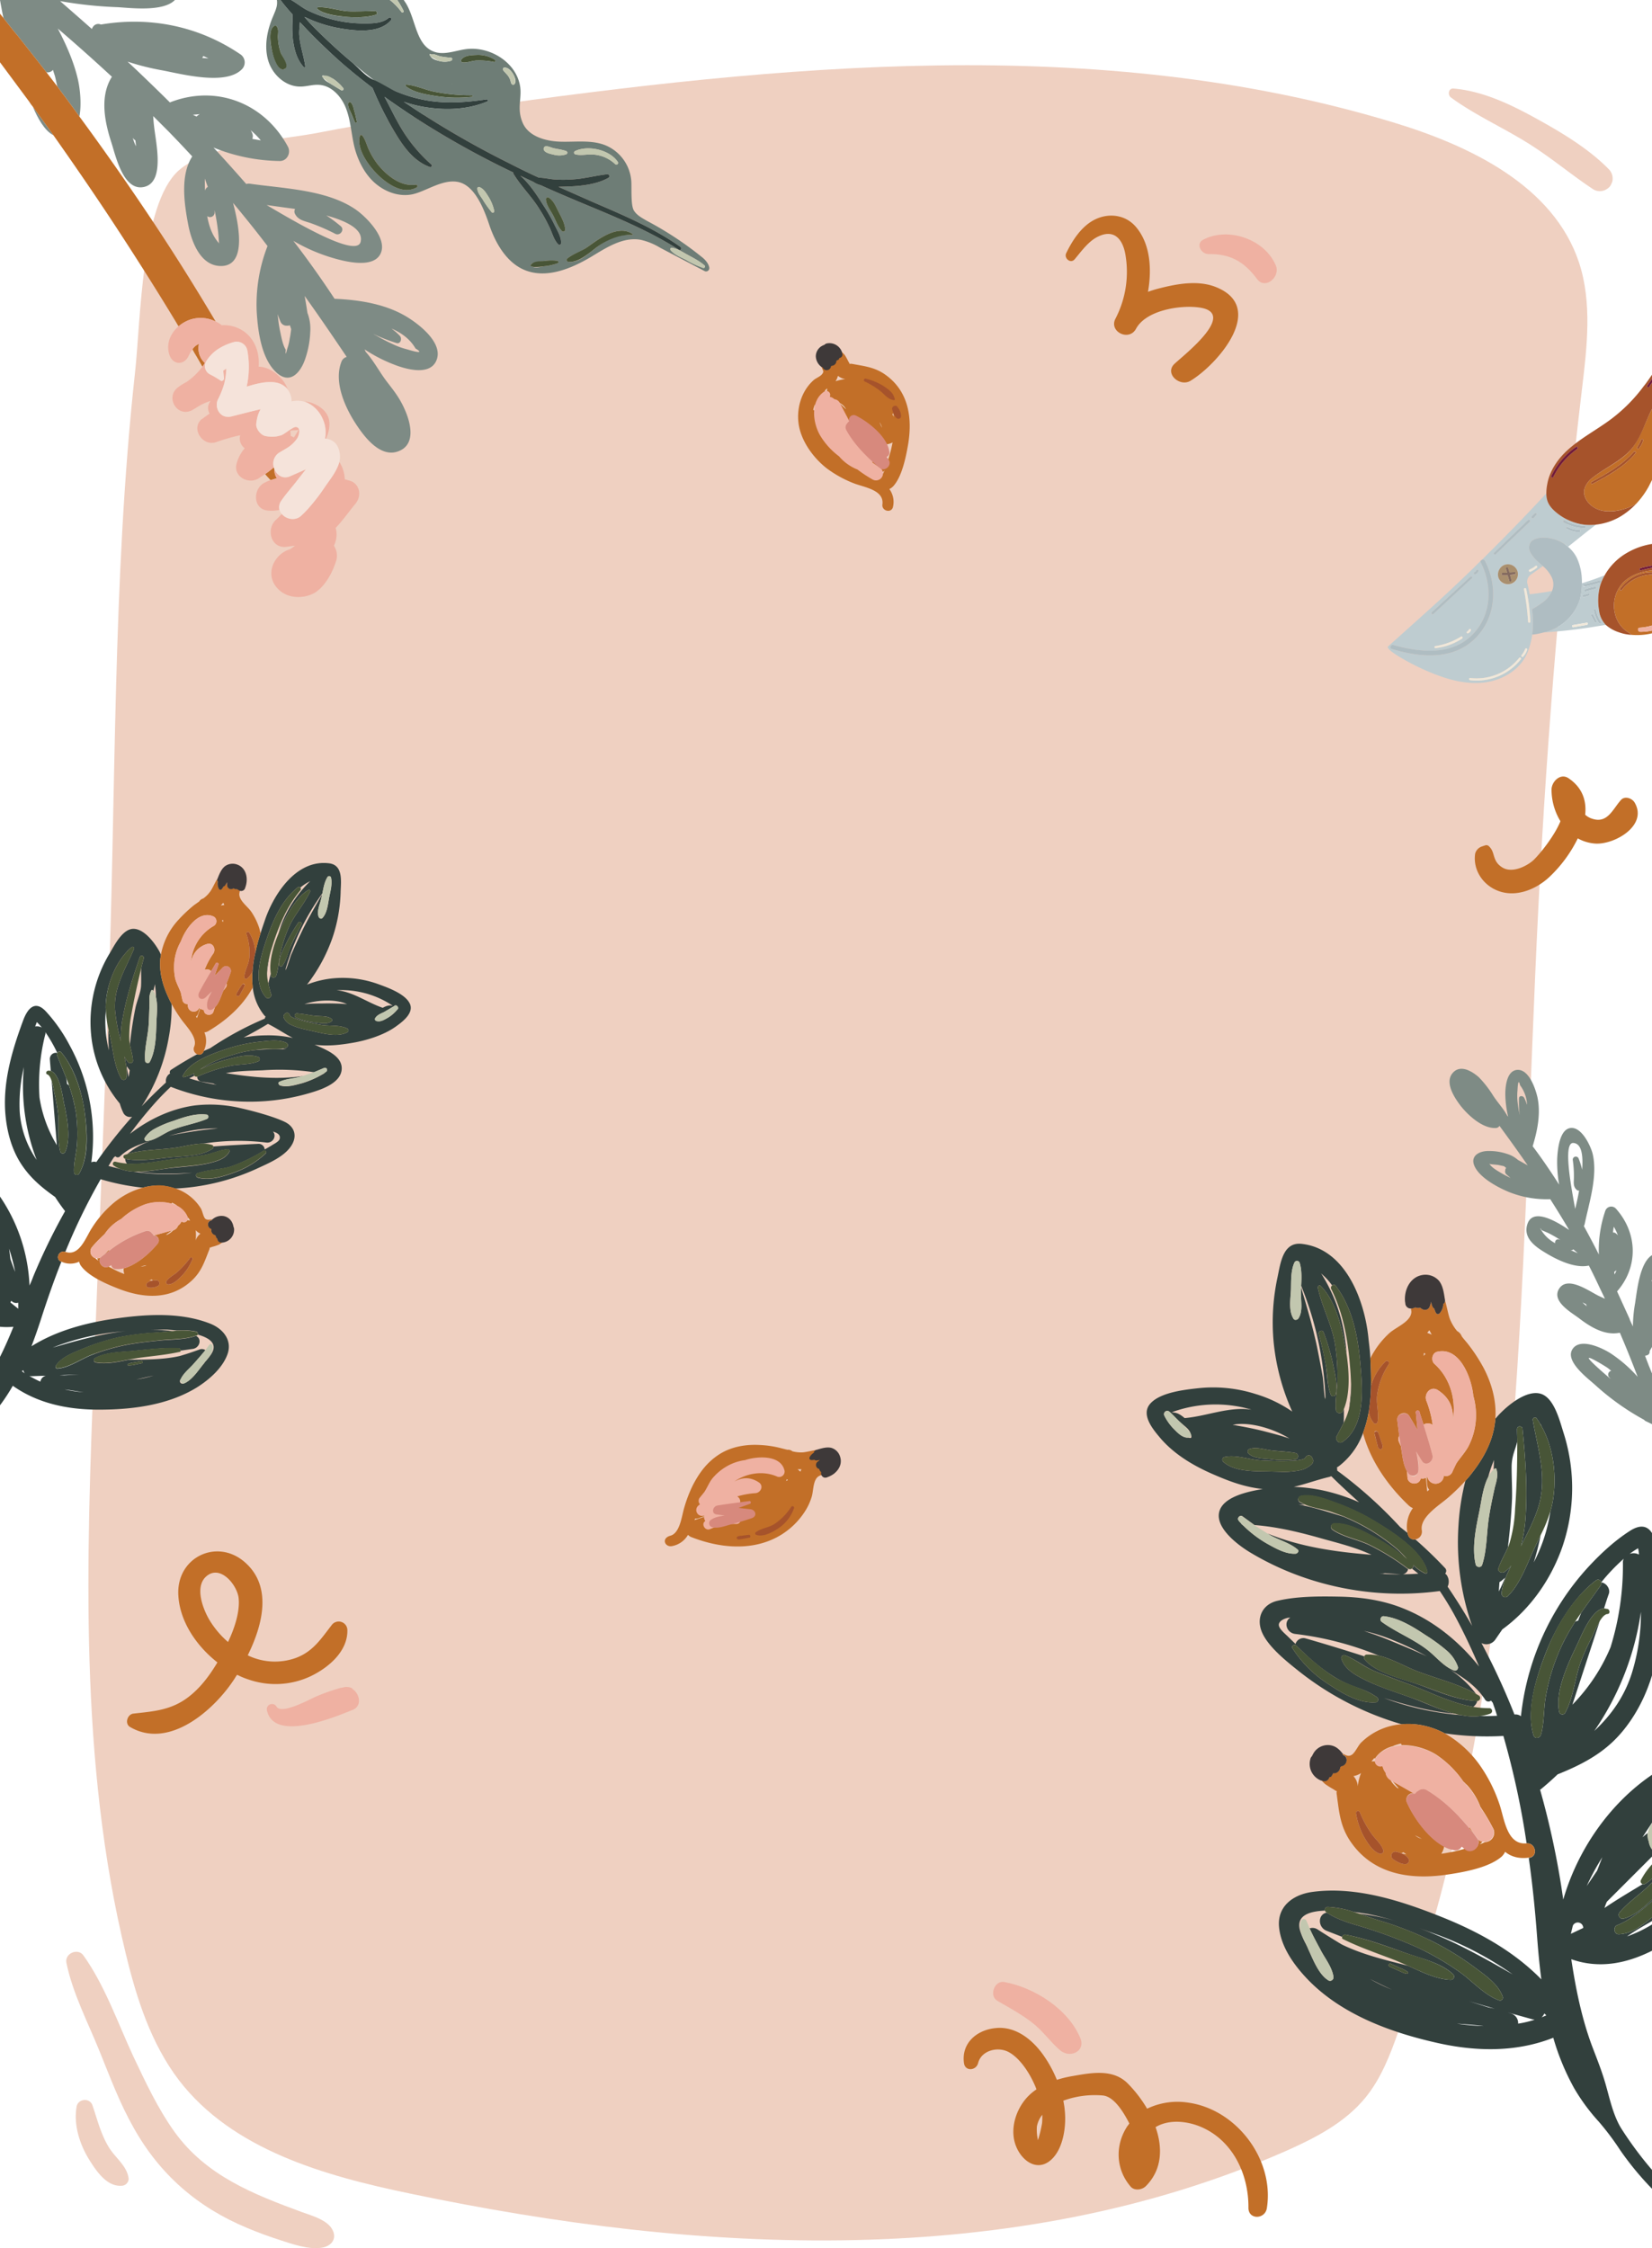 <svg xmlns="http://www.w3.org/2000/svg" width="761.4" height="1036.2" viewBox="-0 -0 761.4 1036.184" style=""><g><g data-name="Layer 2"><path d="M43.4 628.2c-3.6 91.2-7 183.7 14.6 272.4 5 20.6 11.6 41.3 24.5 58.2 24.6 32 66.9 44 106.4 52.2 133.9 28.1 278 35.6 403.3-19.4 13.8-6.1 27.7-13.2 37.2-24.9 7-8.6 11.2-19.3 14.9-29.8 59.2-165.2 55.9-345 64.8-520.2q6-119.2 20.1-238c2.3-19.2 4.6-39.2-1.4-57.6-11.7-35.5-50.2-54-86-64.8-136-41.1-281.9-26.4-422.6-6.7-24.1 3.3-48.2 6.8-72.1 11.5-17.3 3.4-51.3 5.3-64.9 17.6C65 94.4 64.9 148 62.2 172c-10.5 95.8-8.6 194.2-12.4 290.5q-3.1 82.8-6.4 165.7z" fill="#efd0c1"></path><path d="M392.7 167.7c-.8-.1-1 0-1.1.1a2.6 2.6 0 0 0-.5-1 30.7 30.7 0 0 0-1.7-3.1 11.8 11.8 0 0 0-6.6-4.1 3.2 3.2 0 0 0-3.3 1c-2 2.4-2 4.8-1.1 7.7s1.5 2.7.6 4-3.1 2-4.1 3c-5.7 5.1-8 13.4-6.7 20.8s6.6 14.9 12.9 19.8a52.8 52.8 0 0 0 12.3 6.8c4.7 1.9 14.2 3 13.3 9.8-.4 3.1 4.3 4.2 4.9 1a10 10 0 0 0-1.7-8.1 6.6 6.6 0 0 0 1.7-1.2c4.1-4.4 5.9-13.4 6.9-19.1 2.1-12.3.4-24.6-10.3-32.3-5-3.6-9.7-4-15.5-5.1zm-3 20.5a.8.8 0 0 1 .2.4l-3.3-3.1a6.7 6.7 0 0 1 3.1 2.7zm-12.9 2.7a3.9 3.9 0 0 0-2-2 19.8 19.8 0 0 1 .8-2.6 40.5 40.5 0 0 0 1.2 4.6zm29.1 27.3a4.5 4.5 0 0 0 1.8-1.5 9.1 9.1 0 0 1-.8 1.7zm-.3-23c-.1-.2-.2-.3-.2-.5a6.3 6.3 0 0 1 1.1 2.4c-.4-.7-.6-1.3-.9-1.9zm-19.4-22a6.5 6.5 0 0 0 3.4 1.5 24.2 24.2 0 0 0-4.5 1 8 8 0 0 0 1.1-2.5zm-4.9 5.8a4.1 4.1 0 0 0-.1 1.1l-.4.4-.7-.4a6.5 6.5 0 0 1 1.2-1.1zm27.2 35.6a10.6 10.6 0 0 0-1.6-6 8.6 8.6 0 0 0 1-1.6 9 9 0 0 0 .6-2.2 8.1 8.1 0 0 0 2.9-.9c-.4 1.9-.8 3.9-1.4 5.8s-.8 3-1.5 4.9zm3.5-22.5l-.7-1.1a2.1 2.1 0 0 0 .4-.6z" fill="#c26f28"></path><path d="M379.7 180.6c-6.3 4.4-5.1 14.3-1.7 20.1a33.3 33.3 0 0 0 8.7 9.6 21.5 21.5 0 0 0 8.5 6.1 61.5 61.5 0 0 0 6.8 4.5 3.2 3.2 0 0 0 3.5-5.4l-3.5-2.4a2.4 2.4 0 0 0-.3-4.1c-4.6-1.9-6.4-7.4-8.5-11.6l-6.2-11.8a3 3 0 0 0-2.4-1.6 4.2 4.2 0 0 0-2.1-1.1v-.2a1.8 1.8 0 0 0-2.8-2.1z" fill="#efb1a2"></path><path d="M394.6 191.6a2.2 2.2 0 0 0-3.2 2.6c-.3.1-.5.4-.7.6l-.3.4a2.6 2.6 0 0 0-.4 2.9c3.6 6.7 9.6 12.7 15.5 17.6 2.4 2 6-1.5 3.9-4a7.6 7.6 0 0 0-.8-1.1 2.1 2.1 0 0 0 1.3-2.3c-.8-6.9-9.5-13.8-15.3-16.7z" fill="#d7897d"></path><path d="M406.7 177.6a27.7 27.7 0 0 0-7.8-3.1.7.7 0 0 0-.4 1.3 39.5 39.5 0 0 1 7.1 4.3c1.8 1.4 3.2 3.4 5.4 4.1s1.3-.6 1.1-1.2c-.7-2.4-3.4-4.1-5.4-5.4z" fill="#a6532b"></path><path d="M412.1 187.1a1.4 1.4 0 0 0-.9 1.6c.4 1.4 1 3.5 2.4 4.2a1.2 1.2 0 0 0 1.7-1.1 6.6 6.6 0 0 0-1.5-4 1.3 1.3 0 0 0-1.7-.7z" fill="#a6532b"></path><path d="M388.1 162.4a6.1 6.1 0 0 0-7.1-4.1 2.1 2.1 0 0 0-1 .6 8 8 0 0 0-1.6.8 5.6 5.6 0 0 0-2.4 4.5 6.4 6.4 0 0 0 2.6 4.9c.2.2.4.2.5.1a2 2 0 0 0 3.9-.4l.3-.2a2.3 2.3 0 0 0 2.2-2.4 2.4 2.4 0 0 0 1.1-.6c-.2.3-.2.5.1-.1v-.2l.2-.3a1.6 1.6 0 0 0 1.3-2.1l-.2-.5z" fill="#3e3939"></path><path d="M309.7 712.6a10.7 10.7 0 0 0 7.4-5.2 3.9 3.9 0 0 0 1.4 1c12.2 4.8 26.3 6.5 38.4.7a34.5 34.5 0 0 0 13.5-11.6 26.8 26.8 0 0 0 3.7-7.6c.9-2.8.5-8.3 3.6-9.7s4.1-.4 5.9-2.4a5.6 5.6 0 0 0 1.2-6c-2.5-6.3-10.2-2.8-14.8-2.4a15.7 15.7 0 0 1-4.8-.5 3 3 0 0 0-2.3-.7l-2.8-.7a46.5 46.5 0 0 0-9.8-1.5c-6.6-.4-13.5.8-19.1 4.5s-9 8.5-11.9 14.1a63.2 63.2 0 0 0-4 10.5c-1.1 3.7-1.9 11.5-6.3 12.7s-2.5 5.4.7 4.8zm52.6-30l.3-.8c.3.1.5.2.5.3s-.4.3-.8.5zm6.6-4.3l-1-.9-.3-.2h1.8a5.4 5.4 0 0 0-.5 1.1zm-48.5 21.6a3.5 3.5 0 0 0 1.7-.2l4.2-1.5.4.2-6.6 2.2.3-.7z" fill="#c26f28"></path><path d="M327.2 704.8a32.1 32.1 0 0 1 8.8-2.4h3.5c2.6-.1 2.7-4.4.1-4.6a20.8 20.8 0 0 0-4.3-.1h-.8l5.3-3.3a2.7 2.7 0 0 0 0-4.7 39.1 39.1 0 0 1 8.3-1.5c2.5-.1 4.1-3.4 1.6-5-4.1-2.7-7.8-2.2-11.2-.4 5.7-3.9 13.3-5.1 19.8-2.2a2.5 2.5 0 0 0 3.3-2.7c-1.6-7.5-12.7-6.8-18.3-4.9h-.2a22.9 22.9 0 0 0-8.6 3.1 24.6 24.6 0 0 0-6 5.1c-1.6 1.9-2.5 4.4-3.9 6.5l-2.1 2.6a2.3 2.3 0 0 0 .1 3l-.7.6a2.7 2.7 0 0 0 2.4 4.7h.3a2.6 2.6 0 0 0 .5 2.4c-2.1 1.3-.2 4.7 2.1 3.8z" fill="#efb1a2"></path><path d="M336.9 702.6c3.2-.8 6.3-1.8 9.4-2.8s1.8-4-.4-4.2l-5.5-.6 5.3-1.9a.7.7 0 0 0-.2-1.3c-5 .7-10 1.3-14.9 2.1-2.1.4-2.9 3.7-.4 4.1l3.8.5c-2.3.4-4.7.7-6.6 2.2a1.9 1.9 0 0 0 .9 3.2c2.8.7 5.9-.6 8.6-1.3z" fill="#d7897d"></path><path d="M358.9 704.3a18.4 18.4 0 0 0 7-9 .7.7 0 0 0-1.3-.7 26.7 26.7 0 0 1-7.8 7.9c-2.6 1.6-6 1.9-8.3 3.6a.7.7 0 0 0 0 1.3c3.3 1.2 7.7-1.3 10.4-3.1z" fill="#a6532b"></path><path d="M342.2 709.3l3.2-.6c.7-.1.5-1.4-.3-1.3l-3.1.4c-.7.1-1.8 0-2.3.6a.6.6 0 0 0 .1.9c.7.5 1.6.1 2.4 0z" fill="#a6532b"></path><path d="M381.6 680.5a2.1 2.1 0 0 1 .8-.6l.8-.2h.1l.4-.2c1.6-.6 1.2-2.4.1-3.1a1.2 1.2 0 0 0 .5-.5 9 9 0 0 0 1.6-2.9 1.9 1.9 0 0 0-.7-2.1l-1.5-.7-1.1-.8a4.8 4.8 0 0 0-1.8-.6c0-.1-.1-.1-.2-.1-3-.5-6.4.5-7.5 3.1a.9.9 0 0 0 .6 1.1 4.3 4.3 0 0 0 1.6-.1 1.6 1.6 0 0 0 1.4.3l1.2-.2-1.2.9a1.9 1.9 0 0 0 .7 3.2c.1 0 .2 0 .2.1a2.2 2.2 0 0 0 .8 1.3.4.4 0 0 0 .1.3c-.5 1.5 1.6 3.3 3.1 1.8z" fill="#3e3939"></path><path d="M381.4 680.8c3.9-1.3 7.2-5.1 5.8-9.4a6 6 0 0 0-4.1-4.1c-2.2-.5-4.6.3-6.7.9s-1.2 2.5 0 3a6 6 0 0 0 3.5.3c1.2-.1 2.3-.5 3.1.6s-1.5 4-3.3 4.5-1.1 5.1 1.7 4.2z" fill="#3e3939"></path><path d="M152.8 749.1c-4.9 6.3-8.6 12.2-16.6 15.1a28.7 28.7 0 0 1-21.9-1.2c0-.1 0-.1-.1-.1 7-14.2 11.4-31.9-1.5-43s-31.6-2-30.5 15.5c.7 11.9 8.2 23.1 18 30.8-3.8 6.4-8.4 12.5-14.5 16.8-7.6 5.3-15.3 5.8-24.2 6.8-2.8.3-4.2 4.7-1.5 6.2 18.2 10.6 39.2-8.3 48.3-22.6a13 13 0 0 1 1-1.5 34.9 34.9 0 0 0 5.3 2.2 38 38 0 0 0 28.3-1.4c8.1-3.8 17.3-11.3 17.2-21.2a4 4 0 0 0-7.3-2.4zm-58-22.3c6.5-6.2 14.6 3.7 15.2 9.9s-1.9 13.8-4.9 20.1a42 42 0 0 1-8.6-10.2c-2.9-4.9-6.8-14.9-1.7-19.8z" fill="#c26f28"></path><path d="M560.9 132.5c-8.2-3.5-17.9-1.8-26.2.3a51.8 51.8 0 0 0-5.6 1.7c1.9-10.8 1-22.5-5.8-30.2-4.7-5.3-12.1-6.2-18.3-3.3s-10.5 9.3-13.6 15.7c-1.1 2.3 2 5 3.9 2.8 3.2-3.8 6.6-8.7 11.3-10.7 7.2-3.2 10.8 1.8 12 8a46.8 46.8 0 0 1-4.5 30.1c-3.1 6 6.3 10.6 9.5 4.6 4.6-8.5 20.2-11 29-9.8 18 2.4-6.3 21.4-11.2 25.9s2.3 10.9 7.3 7.9c12.4-7.5 35-33.4 12.2-43z" fill="#c26f28"></path><path d="M753.4 369.9c-1.2-2-4.5-3.2-6.3-1.2-3.8 4.2-6.2 11.1-13.4 8.6a8.7 8.7 0 0 1-3.1-1.8c.7-6.5-1.3-12.6-7.8-16.9-3.8-2.4-7.7 1.8-7.7 5.3a28 28 0 0 0 4.1 14.6c-2.9 7.1-9.7 15.3-12.3 17.8s-9.7 6.5-14.5 3.5-3.1-6.8-6-9.6a1.7 1.7 0 0 0-1.8-.6l-1.5.5a4.8 4.8 0 0 0-3.2 3.3c-1.1 7.3 3.3 14.2 10.1 17 8.4 3.5 17.9-.4 24.1-6.2a61.9 61.9 0 0 0 13.1-17.8 19.2 19.2 0 0 0 8 2.4c8.9.6 24.4-8.3 18.2-18.9z" fill="#c26f28"></path><path d="M547.6 969.1a32.2 32.2 0 0 0-18.9 2.8 59.2 59.2 0 0 0-8.9-11.6c-6.7-6.8-16.6-5-25.1-3.5a52.3 52.3 0 0 0-7.6 1.8 56.2 56.2 0 0 0-5.8-10.8c-4.9-7.2-12.6-13.8-21.9-13.1s-16.4 7.1-15.1 16.2c.5 3.9 5.6 3.5 6.5 0 1.5-5.9 9-7.7 13.9-5.2s9.2 8.8 11.7 14.2a28.8 28.8 0 0 1 1.3 3.1 23 23 0 0 0-5.6 5.2c-4.3 5.6-6.5 13.6-4 20.5s9.4 12.2 15.7 7.3 7.8-16.2 6.9-23.7c-.1-1.4-.4-2.8-.6-4.1a42.2 42.2 0 0 1 18.1-2.4c5.2.4 9.6 7.6 12.3 12.9a7.6 7.6 0 0 1-.8 1.1c-5.9 8.8-5.5 20 1.4 28 1.8 2.1 5.4 1.5 7.1-.3 7.5-7.6 7.7-17.7 4.4-27.1 6.3-3.8 14.9-2.8 21.4.1 14.4 6.4 21.5 21.8 21.4 37-.1 5.7 7.7 5.5 8.5.2 3.5-22.3-13.9-45.5-36.3-48.6zm-67.3 9.4a61.7 61.7 0 0 1-1.9 7.9 21.1 21.1 0 0 1-.5-6.3 12.2 12.2 0 0 1 2.5-5.4c0 1.3 0 2.5-.1 3.8z" fill="#c26f28"></path><path d="M588 122.3c-5.1-12.1-22-17.9-33.5-11.8-3.5 1.8-.9 6.6 2.4 6.6 10.1-.2 16.5 3.5 22.4 11.4 3.8 5.3 11-.9 8.7-6.2z" fill="#efb1a2"></path><path d="M162.2 778.3h.4a4.8 4.8 0 0 0-2-.7 6.6 6.6 0 0 0-2.4.1h.4l-1.5.2a100.2 100.2 0 0 0-10.9 3.8c-3 1.2-16.5 8.9-18.8 4.8a2.4 2.4 0 0 0-4.4 1.7c3.2 15.1 31.5 3.1 39.5-.1 4.6-1.8 3.3-7.7-.3-9.8z" fill="#efb1a2"></path><path d="M498 939.6c-5.4-13.5-21.3-23.6-35.2-26.1-4.5-.8-7.1 6.4-3.1 8.7s11 6.1 16 10 8.2 8.7 12.8 12.7 11.8.6 9.5-5.3z" fill="#efb1a2"></path><path d="M153.7 1028.8c-1.8-5.5-9.9-7.5-14.7-9.3-22.3-8.2-43.9-16.7-58.4-36.7-7.8-10.8-13.5-23.1-19.2-35.1-7.1-15.3-13.1-32.7-23-46.5-2.5-3.5-8.6-.9-7.8 3.4 2.8 13.9 9.9 27.5 15.2 40.6s9.4 24.2 15.8 35.5c12.1 21.6 29.5 36.7 52.4 46.2 5 2.1 10.2 4 15.5 5.7s12.6 4.3 18.6 3.4c3.8-.5 6.9-3.2 5.6-7.2z" fill="#efd0c1"></path><path d="M50.3 989.9c-3.8-6.1-5.4-12.9-7.7-19.6-1.3-3.6-6.7-3-7.3.7-1.4 8.2 1.3 16.9 5.5 23.9 3.3 5.3 8.3 13.2 15.5 12.5a3.3 3.3 0 0 0 3-3.2c-.7-5.9-6-9.5-9-14.3z" fill="#efd0c1"></path><path d="M741.5 78c-9.3-9.5-21.7-16.9-33.3-23.3S683.7 42 670 40.8c-2.4-.3-2.9 2.9-1.3 4.1 10.8 7.9 23.2 13.5 34.6 20.5s20.5 14.9 31.1 21.9a5.9 5.9 0 0 0 5.9 0c1.7-1 2.1-1.8 2.8-3.6a6.1 6.1 0 0 0-1.6-5.7z" fill="#efd0c1"></path><g><path d="M753.6 600.7a65 65 0 0 0-1 10.7c-.4-1-.9-1.9-1.3-2.8l-.3-.9-5.7-12.5c9.9-11.3 9.5-26.9-.5-38.1a2.9 2.9 0 0 0-4.9.9 55.9 55.9 0 0 0-3 20.2c-2.2-4.4-4.5-8.7-6.9-13.1a3.6 3.6 0 0 0 .4-1.1c2.1-10 6.1-22.2 3.6-32.4-1-3.7-5.1-12.4-10.2-11.7s-5.9 10.2-6.1 14.2a60.2 60.2 0 0 0 .9 11.9c-3.9-6.1-7.9-12-12.2-17.7 2.2-7.2 3.8-15.1 2.2-22.6-.9-3.9-3.8-12.6-9-12.6s-5.9 7.9-5.8 11.8a48 48 0 0 0 1.3 9.8l-.5-.6c-1.7-3.2-4.4-6-6.4-9.1a49.6 49.6 0 0 0-6.6-8.5c-3.3-2.9-8.7-6.1-12.2-1.8s.8 11 3.6 14.7 9.8 10.8 16.4 10.5a2 2 0 0 0 1.7-1c4.4 6 8.8 12.1 13 18.2l-4.5-2.5a13.6 13.6 0 0 0-5.1-2.8 25.7 25.7 0 0 0-8.3-1.3c-4.3-.1-8.9 2.2-6.5 7.2s9.9 9.2 15.3 11.5a46.5 46.5 0 0 0 19.5 3.5c3 4.7 5.9 9.4 8.7 14.2-7.9-5.4-16.9-9.6-19.2-2.8s4.3 10.9 8.6 13.5 13 7.2 19.7 5.7c1.6 3.1 3.1 6.2 4.6 9.4s1.9 3.9 2.8 5.9l-2.8-1.3c-4.2-2-14.2-9.4-18.2-3.5s5.7 11.2 9.1 13.8c5.2 4 11.8 8 18.5 6.7h.3c2.9 6.7 5.6 13.5 8.2 20.3a.1.1 0 0 0 .1.1 63.5 63.5 0 0 0-12.5-10.9c-3.9-2.5-14.2-7.5-17.7-1.9s7.3 13.5 10.7 16.6a114.9 114.9 0 0 0 22.2 15.8l.7.6 3.1 1.5V633c-.5-1.1-.9-2.3-1.4-3.4l-1.8-4.7.7-.2a1.7 1.7 0 0 0 1.4-2l1.1-1.9v-30.3h-.2c.1-.2.1-.4.2-.6v-11.4c-5.7 3.5-6.9 16.5-7.8 22.2zm-61.8-60.1c-1.5-.9-3.8-2.2-4.9-3.6s-1.4-.6.4-.4l3.1.3 2.8.6 1 .8a1.6 1.6 0 0 0-.4.7v.3a1.9 1.9 0 0 0 .5 2l1.9 1.6a46.4 46.4 0 0 1-4.4-2.3zm7.6-38q.3-6.2 1.2-2.4a16 16 0 0 1 3.2 8.8h-.1a15.7 15.7 0 0 0-1.2-3c-.5-1-2.3-1.2-2.4.2a47.1 47.1 0 0 0 .3 7.5.7.7 0 0 1-.1-.5 54 54 0 0 1-.9-5.8 25.7 25.7 0 0 1 0-4.8zm25.8 24.2c3.8.3 4.5 5.7 4 12.3a33.3 33.3 0 0 0-1.6-5.1 1.4 1.4 0 0 0-2.7.7 52.9 52.9 0 0 1 .5 8c0 2.2-.5 4.1 1.3 5.7a1.1 1.1 0 0 0 1.1.3c-.5 3-1.2 6-1.8 8.5-2-10.8-5.7-30.9-.8-30.4zm-14.7 40.4c-.9-1.4-.8-1.5.1-.2l3 1.3a62.2 62.2 0 0 1 5.6 3.2l-.5-.2a1.4 1.4 0 0 0-1.9 1.7 16.8 16.8 0 0 1-6.3-5.8zm13.4 9h.8l.4-.4 2.1 1.8zm20.1 10l1-.7a8.2 8.2 0 0 1-.9 1.9c0-.4-.1-.8-.1-1.2zm-.2-20.8a24.2 24.2 0 0 1 1.9 4 4.3 4.3 0 0 0-1.2-1.1 1.4 1.4 0 0 0-1.1-.2 25.1 25.1 0 0 1 .4-2.7zm-13.6 35.7a6 6 0 0 1-.8-.8l1.6.8a2.6 2.6 0 0 0 .4 1zm2.1 24.8c.4-.6 7.7 3.9 8.7 4.6l1.6 1.3a1.8 1.8 0 0 0-1 2.9l.8.9c-4.4-3.7-10.6-9.2-10.1-9.7z" fill="#7e8b85"></path><path d="M24.6 62.3l-9.5-13.2c2.3 5.4 5.4 11.1 9.5 13.2z" fill="#7e8b85"></path><path d="M187.8 146.2c-9.9-6.1-22.1-8-33.6-8.5-6-9.1-12.3-18-19-26.7a81.8 81.8 0 0 0 16.6 7.4c5.8 1.8 19.8 5.8 23.5-1.3s-6.7-17.4-11.6-20.7c-13.3-9-32.9-9.5-48.3-11.7a4 4 0 0 0-1.9.1c-5-5.7-10-11.3-15.1-16.8a83.6 83.6 0 0 0 30.6 6.2c3.3 0 5.2-3.7 3.7-6.6-10.8-20.1-33.1-28.8-54.4-20.4-4.8-4.8-9.8-9.6-14.7-14.3L62 31.4l-3.2-3a115.4 115.4 0 0 0 15.9 4c9 1.7 29.2 7.1 36.7-.4a4.5 4.5 0 0 0-.8-7.1C91.5 12 69.1 7.5 46.5 11.3a2.9 2.9 0 0 0-3.6 1 4.1 4.1 0 0 0-.5.9v.2l-5.9-5.2L27.7.5a189.4 189.4 0 0 0 26.5 2.8c5.6.3 21 2.3 26.4-3.3H0c.5 2.8 1 5.6 1.6 8.3 2.2 2.8 4.3 5.5 6.5 8.1l9.4 11.9 3.9 5a3.1 3.1 0 0 0 3-1.1l.9 2.8c.2.7.6 2.6 1.1 4.8l1.9 2.6c2.8 3.7 5.6 7.5 8.3 11.3 1.1-6 .2-13.2-.7-17.1-1.8-7.9-5.3-15.9-9.3-23.5l.2.2c8.4 7.2 16.7 14.6 24.8 22.1l-.3.4c-5.4 9.1-3 20.6.1 30.1 2 6.3 5.6 22.6 15.2 20.2s5.1-20.9 4.4-28c-.2-1.5-.3-3.1-.4-4.6l7 7c3.7 3.8 7.4 7.7 11 11.6-5.6 8.7-3.7 21.6-1.9 31.2 1.4 7.5 5.4 19.1 14.9 19.3 11 .2 9.6-14.9 5.8-29.1 5.5 6.6 10.8 13.2 15.9 19.9a74.1 74.1 0 0 0-5 29.9c.5 8.8 2 21.3 8.6 27.9s11.6.5 13.7-5.6a43.2 43.2 0 0 0 2.4-12.7 20.5 20.5 0 0 0-1.3-8.7c-.4-2.6-.8-5.2-1.3-7.8 6.6 9.2 13 18.6 19.4 28.1a3.6 3.6 0 0 0-2.3 1.9c-3.9 9.3 1.4 21.2 6.6 29.1 3.8 5.8 11 15.4 19.2 12.6s6.2-12.2 3.7-18.3-5.4-9.6-8.7-13.9-6.1-9.7-9.8-13.8a5.4 5.4 0 0 0-.5-1.1 70 70 0 0 0 13.3 6.9c5.5 2.2 17.2 5.7 20-2.2s-8.3-16.3-13.5-19.5zM93.2 26.7a4.1 4.1 0 0 0 .5-.9l2.4 1.1zM62 65.9a22.5 22.5 0 0 1-.8-2.4 3.4 3.4 0 0 0 1.2 1.2l.3 2.7a10.1 10.1 0 0 1-.7-1.5zm32.4 16.4l1.4 3.9a1.2 1.2 0 0 0-.7.5 3 3 0 0 0-.6 1.1c-.1-1.8-.1-3.7-.1-5.5zm25.8-17.6l-3.9-.7a3.9 3.9 0 0 0 .2-1.8 6.4 6.4 0 0 0-1-2.2 34.8 34.8 0 0 1 4.7 4.7zM92.1 52.6a5.8 5.8 0 0 0-1.5 1.1l-1.7-.8zm8.4 59c-2.8-3.4-4.2-7.5-5-12a2.1 2.1 0 0 0 3.4-1.8v-.9c.7 3.2 1.2 6.4 1.6 9.7.2 1.7.3 3.3.4 5s1.2 2-.4 0zM136 96.3a2.5 2.5 0 0 0-.2 1.9c1.4 3.3 4.5 3.6 7.6 4.7a92.7 92.7 0 0 1 11.2 4.9c2.2 1 4.3-1.9 2.5-3.5a64.8 64.8 0 0 0-6.7-5c9.8 2.7 17.2 6.6 15.8 12.2-1.9 7.3-28.8-8.4-43.3-17zm-2.5 59.9a22.8 22.8 0 0 1-1.1 4.5c-.7 2.8-.9 3-.7.5-1.5-2.4-2.1-6.3-2.7-9a59.9 59.9 0 0 1-1-7.4 36.2 36.2 0 0 0 1.3 3.5 3 3 0 0 0 2.6 1.8h.4a2.7 2.7 0 0 0 1.3-.2l.6 1.8c-.2 1.6-.4 3.1-.7 4.5zm54.1 4.8a34.6 34.6 0 0 1-7-2.6c-2.7-1.2-5.3-2.7-7.9-4.1l-.7-.4a87.8 87.8 0 0 0 10.7 4.2c2 .6 2.7-2.1 1.6-3.3a24.3 24.3 0 0 0-3.8-3.3h.1c4.6 2 8.5 4.9 10.9 9.1 3.3 2 2 2.2-3.9.4z" fill="#7e8b85"></path><path d="M323.4 118.4a156.7 156.7 0 0 0-25.2-16.6c-2.2-1.3-4.6-2.5-6-4.7s-1.1-8.5-1.2-12.9a19.4 19.4 0 0 0-12.1-17.3c-6.4-2.5-13.6-1.4-20.5-1.6s-14.8-2.4-17.5-8.7-.5-10.8-1.1-16.2c-1.4-11.5-14-19.4-25.4-17.7-4.8.7-9.8 2.8-14.4 1.1-8-2.9-8.3-13.9-12.4-21.4-.4-.8-1-1.6-1.5-2.4h-3a38.8 38.8 0 0 1 2.9 5c.3.5-.5 1-.9.6a28.4 28.4 0 0 0-5.4-5.6h-45.5c2.5 1.4 4.9 3.4 7.2 4.6a60.5 60.5 0 0 0 12.3 4.5 57.8 57.8 0 0 0 13.7 1.7c3.9 0 8.5.1 11.7-2.5a.7.7 0 1 1 1.1 1c-5.6 6.5-17.2 4.9-24.8 3.5a59.9 59.9 0 0 1-14.3-4.7l-.8-.3c1.4 1.6 2.8 3.2 4.3 4.7 5.6 5.6 11.5 11.1 17.6 16.2 3.3 2.8 6.6 5.5 10 8.1s6.9 3.9 10.5 5.4a64.9 64.9 0 0 0 13 3.9c9.5 1.8 19 1.1 28.5-.3a.5.5 0 0 1 .3 1c-8.9 3.7-18.8 4.1-28.3 2.6a59.6 59.6 0 0 1-10.1-2.5 420.1 420.1 0 0 0 48.5 28.3c4.5 2.3 9.1 4.6 13.8 6.7 2.3 0 4.7.6 7 .8a57.5 57.5 0 0 0 8.3 0c5.5-.3 10.8-1.8 16.3-2.4a.9.9 0 0 1 .5 1.6c-5.1 2.9-11.6 3.7-17.3 4l-5.8.2 15.8 7c13.9 6 28 11.9 40.4 20.7.8.5.1 1.9-.7 1.3-14.8-9.4-31-15.8-47-22.5-5.7-2.4-11.3-4.8-16.8-7.3a9.9 9.9 0 0 1-3.3-1.5l-6-2.8c4.3 3.7 7.7 9 10.6 13.6a78.6 78.6 0 0 1 5.1 8.9c1.2 2.5 3.2 5.6 3.1 8.5 0 .7-.8 1.2-1.3.6-2.1-2.1-2.8-5.4-4.1-8a72.5 72.5 0 0 0-4.8-8.6c-3.5-5.6-8.4-10.3-11.8-16a.4.4 0 0 1 0-.5 403.4 403.4 0 0 1-48.4-27.3c-3.7-2.5-7.4-5-11-7.6 2.4 4.4 4.5 8.9 7 13.3a70.8 70.8 0 0 0 14.7 18 .7.7 0 0 1-.7 1.1c-7.3-2.6-12-9-15.9-15.5a153 153 0 0 1-10.6-21c-5.9-4.5-11.7-9.3-17.2-14.2s-10.4-9.8-15.2-15l-1.1-1.1c-.1 2-.4 4-.3 5.6.3 5.1 2.1 9.8 2.8 14.8 0 .4-.5.6-.7.3-3.2-3.4-4.4-8.2-5-12.7a53.5 53.5 0 0 1-.2-8c.1-1.2 0-2.4 0-3.6-1.9-2.1-3.8-4.3-5.5-6.6h-1.7a3.4 3.4 0 0 1 .1 1c.1 2.2-.9 4.2-1.7 6.2-2.8 6.4-4.3 13.6-2.5 20.3s8 12.5 15 12.4c2.8 0 5.6-1 8.5-.8 5.8.3 10.4 5.4 12.5 10.9s2.4 11.4 3.7 17.1 4.3 12.3 9 16.7 11.3 7 17.6 5.8 14.2-7.3 21.5-5.7 11.5 11.6 14.2 19.7 7.8 17.3 16.2 20.8c10 4.2 21.4-.5 30.7-6 7.1-4.3 14.7-9.3 22.8-7.9a30.1 30.1 0 0 1 9.1 3.7l20.4 10.7a1.5 1.5 0 0 0 2.2-1.6c-.3-1.8-1.9-3.7-3.5-4.9zM173.2 6.8c-4.5 1.4-9.6 1.3-14.2.9s-9.5-1-12.6-3.5c-.3-.2-.3-.8.1-.9 4.5-.2 9.3 1.5 13.8 1.9s8.4-.2 12.6-.1c.9 0 1.3 1.4.3 1.7zM198.8 25c1.5-.2 2.9.7 4.3 1a39.3 39.3 0 0 0 4.8.6c.8.1.6 1.2 0 1.4a9.8 9.8 0 0 1-5.1.2c-1.6-.4-3.5-.8-4.4-2.3s0-.9.4-.9zm9.6 13.7a.1.1 0 0 1-.1-.1c.1 0 .2 0 .1.1zm9.3 5.9a63.5 63.5 0 0 1-15.7-.2c-4.7-.7-11.2-1.6-15-4.7-.3-.2-.1-.7.3-.7 4.3.3 8.8 2.5 13.1 3.3a83.5 83.5 0 0 0 17.2 1.6.4.4 0 0 1 .1.7zm10.2-16a34.1 34.1 0 0 0-8.4-.7c-2.1.1-4.4 1.2-6.5.8a.8.8 0 0 1-.3-1.3c1.5-2 4.9-2 7.2-2.1a14.3 14.3 0 0 1 8.3 2.3.6.6 0 0 1-.3 1zm8.9 10.4a.6.6 0 0 1-.6 0c-.6-.4-.6-.7-.8-1.3a6.2 6.2 0 0 0-.7-1.9c-.7-1.4-2-2.3-2.8-3.5a.8.8 0 0 1 .6-1.2c1.9.1 3.2 1.6 4.1 3.2s1.6 3.8.2 4.7zM261 71.1a9.8 9.8 0 0 1-6.1.1c-1.1-.2-4.6-1-4.3-2.8s3.2-.5 4.2-.2 4.2.7 6.1 1.4a.8.8 0 0 1 .1 1.5zm22.6 4.6a16.2 16.2 0 0 0-10.8-4.5c-2.6-.1-5.2.6-7.7-.1a.8.8 0 0 1-.2-1.4c6-3 16.2-.7 19.9 5a.8.8 0 0 1-1.2 1zM130.9 31.9c-3.1 1-5.1-6.8-5.6-8.8s-1.8-9.7 1.2-11.2a.9.9 0 0 1 .9.1c1.3 1.4.6 3.5.7 5.3a24 24 0 0 0 1.3 7c.5 1.5 4.3 6.7 1.5 7.6zm26.4 9.7l-4.6-2.8c-1.4-.9-3-1.5-3.8-3s0-.9.4-.9 3.1.7 4.5 1.6a20.4 20.4 0 0 1 4.3 4c.5.6-.1 1.5-.8 1.1zm6.3 14.8c-.7-1.6-1.5-3.3-2.1-5s-1.3-2.6-.9-4a.6.6 0 0 1 .9-.3c1.2.9 1.4 2.7 1.8 4s.8 3.4 1.2 5a.5.5 0 0 1-.9.3zm28.6 29.9c-5.7 3.3-12.1-.5-16.6-4.4s-11.6-12.7-9.7-19.3a.6.6 0 0 1 1-.2c1.6 1.9 2.1 4.6 3.2 6.8a33.1 33.1 0 0 0 4.6 7.3c4 4.7 10.3 9.7 17 8.6a.7.7 0 0 1 .5 1.2zm34.5 11.6a48.6 48.6 0 0 1-4.2-5.9c-1-1.6-2.4-3.1-2.5-5.1a.7.7 0 0 1 .9-.7c2 .7 3.1 2.7 4.2 4.4a20.9 20.9 0 0 1 2.7 6.6.7.7 0 0 1-1.1.7zm30.4 23.4a26.2 26.2 0 0 1-6.3 1.4c-1.7.3-3.8.9-5.4.2s-.5-1.1-.1-1.5 3.8-1 5.5-1.1a20.8 20.8 0 0 1 6.1-.1.6.6 0 0 1 .2 1.1zm1.8-14.9c-1.9-2.1-2.8-5-4.1-7.4s-3.1-4.7-3.2-7.2a.9.9 0 0 1 1.2-.8c2.2 1.3 3.5 4.3 4.6 6.5s2.9 5.3 3.1 8.3a.9.9 0 0 1-1.6.6zm32.5 1.9c-6.1-.4-11 1.6-15.9 5.3s-8.9 7.8-13.7 7a.8.8 0 0 1-.4-1.4c2.5-2.1 6.2-3.1 9-5.1s4.5-3.3 7-4.7c4.2-2.5 9.8-4.6 14.2-1.5.2.1 0 .4-.2.4zm32.7 15.2a41.6 41.6 0 0 1-7.7-3.6c-2.5-1.3-5.5-2.4-7.3-4.6-.3-.4-.1-1.2.5-1.1 2.5.3 4.7 1.8 6.9 3s5.8 3 8.3 5.2a.7.7 0 0 1-.7 1.1z" fill="#6e7d76"></path><path d="M134.8 10.2a53.5 53.5 0 0 0 .2 8c.6 4.5 1.8 9.3 5 12.7.2.3.7.1.7-.3-.7-5-2.5-9.7-2.8-14.8-.1-1.6.2-3.6.3-5.6l1.1 1.1c4.8 5.2 9.9 10.2 15.2 15s11.3 9.7 17.2 14.2a153 153 0 0 0 10.6 21c3.9 6.5 8.6 12.9 15.9 15.5a.7.7 0 0 0 .7-1.1 70.8 70.8 0 0 1-14.7-18c-2.5-4.4-4.6-8.9-7-13.3 3.6 2.6 7.3 5.1 11 7.6a403.4 403.4 0 0 0 48.4 27.3.4.4 0 0 0 0 .5c3.4 5.7 8.3 10.4 11.8 16a72.5 72.5 0 0 1 4.8 8.6c1.3 2.6 2 5.9 4.1 8 .5.6 1.3.1 1.3-.6.1-2.9-1.9-6-3.1-8.5a78.6 78.6 0 0 0-5.1-8.9c-2.9-4.6-6.3-9.9-10.6-13.6l6 2.8a9.9 9.9 0 0 0 3.3 1.5c5.5 2.5 11.1 4.9 16.8 7.3 16 6.7 32.2 13.1 47 22.5.8.6 1.5-.8.7-1.3-12.4-8.8-26.5-14.7-40.4-20.7l-15.8-7 5.8-.2c5.7-.3 12.2-1.1 17.3-4a.9.9 0 0 0-.5-1.6c-5.5.6-10.8 2.1-16.3 2.4a57.5 57.5 0 0 1-8.3 0c-2.3-.2-4.7-.8-7-.8-4.7-2.1-9.3-4.4-13.8-6.7a420.1 420.1 0 0 1-48.5-28.3 59.6 59.6 0 0 0 10.1 2.5c9.5 1.5 19.4 1.1 28.3-2.6a.5.5 0 0 0-.3-1c-9.5 1.4-19 2.1-28.5.3a64.9 64.9 0 0 1-13-3.9c-3.6-1.5-6.9-3.9-10.5-5.4s-6.7-5.3-10-8.1c-6.1-5.1-12-10.6-17.6-16.2-1.5-1.5-2.9-3.1-4.3-4.7l.8.3a59.9 59.9 0 0 0 14.3 4.7c7.6 1.4 19.2 3 24.8-3.5a.7.7 0 1 0-1.1-1c-3.2 2.6-7.8 2.5-11.7 2.5a57.8 57.8 0 0 1-13.7-1.7 60.5 60.5 0 0 1-12.3-4.5c-2.3-1.2-4.7-3.2-7.2-4.6h-4.9c1.7 2.3 3.6 4.5 5.5 6.6 0 1.2.1 2.4 0 3.6z" fill="#32403d"></path><path d="M277.4 109.4c-2.5 1.4-4.7 3.1-7 4.7s-6.5 3-9 5.1a.8.8 0 0 0 .4 1.4c4.8.8 10.1-4.4 13.7-7s9.8-5.7 15.9-5.3c.2 0 .4-.3.2-.4-4.4-3.1-10-1-14.2 1.5z" fill="#485537"></path><path d="M256.9 120.2a20.8 20.8 0 0 0-6.1.1c-1.7.1-4.1 0-5.5 1.1s-.6 1.2.1 1.5 3.7.1 5.4-.2a26.2 26.2 0 0 0 6.3-1.4.6.6 0 0 0-.2-1.1z" fill="#485537"></path><path d="M191.7 85.1c-6.7 1.1-13-3.9-17-8.6a33.1 33.1 0 0 1-4.6-7.3c-1.1-2.2-1.6-4.9-3.2-6.8a.6.6 0 0 0-1 .2c-1.9 6.6 5.2 15.4 9.7 19.3s10.9 7.7 16.6 4.4a.7.7 0 0 0-.5-1.2z" fill="#485537"></path><path d="M163.3 51.1c-.4-1.3-.6-3.1-1.8-4a.6.6 0 0 0-.9.3c-.4 1.4.4 2.8.9 4s1.4 3.4 2.1 5a.5.5 0 0 0 .9-.3c-.4-1.6-.7-3.3-1.2-5z" fill="#485537"></path><path d="M228.2 27.6a14.3 14.3 0 0 0-8.3-2.3c-2.3.1-5.7.1-7.2 2.1a.8.8 0 0 0 .3 1.3c2.1.4 4.4-.7 6.5-.8a34.1 34.1 0 0 1 8.4.7.6.6 0 0 0 .3-1z" fill="#485537"></path><path d="M128.1 17.3c-.1-1.8.6-3.9-.7-5.3a.9.9 0 0 0-.9-.1c-3 1.5-1.7 8.7-1.2 11.2s2.5 9.8 5.6 8.8-1-6.1-1.5-7.6a24 24 0 0 1-1.3-7z" fill="#485537"></path><path d="M264.9 69.7a.8.8 0 0 0 .2 1.4c2.5.7 5.1 0 7.7.1a16.2 16.2 0 0 1 10.8 4.5.8.8 0 0 0 1.2-1c-3.7-5.7-13.9-8-19.9-5z" fill="#c2c7af"></path><path d="M260.9 69.6c-1.9-.7-4.1-.8-6.1-1.4s-3.8-1.7-4.2.2 3.2 2.6 4.3 2.8a9.8 9.8 0 0 0 6.1-.1.8.8 0 0 0-.1-1.5z" fill="#c2c7af"></path><path d="M316.5 117.2c-2.2-1.2-4.4-2.7-6.9-3-.6-.1-.8.7-.5 1.1 1.8 2.2 4.8 3.3 7.3 4.6a41.6 41.6 0 0 0 7.7 3.6.7.7 0 0 0 .7-1.1c-2.5-2.2-5.5-3.6-8.3-5.2z" fill="#c2c7af"></path><path d="M232.5 31.1a.8.8 0 0 0-.6 1.2c.8 1.2 2.1 2.1 2.8 3.5a6.2 6.2 0 0 1 .7 1.9c.2.6.2.9.8 1.3a.6.6 0 0 0 .6 0c1.4-.9.4-3.6-.2-4.7s-2.2-3.1-4.1-3.2z" fill="#c2c7af"></path><path d="M185.1 5.6c.4.4 1.2-.1.9-.6a38.8 38.8 0 0 0-2.9-5h-3.4a28.4 28.4 0 0 1 5.4 5.6z" fill="#c2c7af"></path><path d="M153.8 36.5c-1.4-.9-2.8-1.9-4.5-1.6s-.6.6-.4.9 2.4 2.1 3.8 3l4.6 2.8c.7.4 1.3-.5.8-1.1a20.4 20.4 0 0 0-4.3-4z" fill="#c2c7af"></path><path d="M225.1 90.6c-1.1-1.7-2.2-3.7-4.2-4.4a.7.7 0 0 0-.9.7c.1 2 1.5 3.5 2.5 5.1a48.6 48.6 0 0 0 4.2 5.9.7.7 0 0 0 1.1-.7 20.9 20.9 0 0 0-2.7-6.6z" fill="#c2c7af"></path><path d="M252.8 91a.9.9 0 0 0-1.2.8c.1 2.5 2 5 3.2 7.2s2.2 5.3 4.1 7.4a.9.9 0 0 0 1.6-.6c-.2-3-1.8-5.7-3.1-8.3s-2.4-5.2-4.6-6.5z" fill="#485537"></path><path d="M217.6 43.9a83.5 83.5 0 0 1-17.2-1.6c-4.3-.8-8.8-3-13.1-3.3-.4 0-.6.5-.3.7 3.8 3.1 10.3 4 15 4.7a63.5 63.5 0 0 0 15.7.2.4.4 0 0 0-.1-.7z" fill="#485537"></path><path d="M208.3 38.6a.1.1 0 0 0 .1.1c.1-.1 0-.1-.1-.1z" fill="#485537"></path><path d="M172.9 5.1c-4.2-.1-8.4.4-12.6.1s-9.3-2.1-13.8-1.9c-.4.1-.4.7-.1.9 3.1 2.5 8.7 3.1 12.6 3.5s9.7.5 14.2-.9c1-.3.6-1.7-.3-1.7z" fill="#485537"></path><path d="M202.8 28.2a9.8 9.8 0 0 0 5.1-.2c.6-.2.8-1.3 0-1.4a39.3 39.3 0 0 1-4.8-.6c-1.4-.3-2.8-1.2-4.3-1s-.6.6-.4.9 2.8 1.9 4.4 2.3z" fill="#c2c7af"></path><path d="M718.9 288.4a22.1 22.1 0 0 1-7.5 3.1q11-.7 21.9-2.4l6.8-1.1a11.4 11.4 0 0 1-3.1-6.7 25.7 25.7 0 0 1 .6-11.7 23.5 23.5 0 0 1 1.9-4.3h-.3c-3.3 1.3-6.7 2.5-10.1 3.5a27.8 27.8 0 0 1-1 7.6 22.7 22.7 0 0 1-9.2 12zm16.1-1.7l-1.6-2.9a.5.5 0 1 1 .9-.5l1.5 2.9c.3.6-.5 1.1-.8.5zm2.9-.1a.5.5 0 0 1-.9.6 14.3 14.3 0 0 1-2.4-6c0-.6.9-.8 1-.2a13.9 13.9 0 0 0 2.3 5.6zm-7.4-17.4q3-.6 6-1.5c.6-.2 1 .8.4 1s-4.1 1.1-6.1 1.5-.9-.9-.3-1zm-.1 2.5a20.1 20.1 0 0 1 4.8-1.3.5.5 0 0 1 .1 1l-4.5 1.2c-.6.2-1-.7-.4-.9zm-.7 2.5l2.5-.7c.6-.1.7.8.2 1l-2.4.7a.5.5 0 0 1-.3-1zm1.6 12.8c.7-.1.7.8.1 1l-6.3 1.1c-.6 0-.8-.9-.2-1z" fill="#beccd0"></path><path d="M727.8 241.4a25.3 25.3 0 0 1-10.5-5.2c-3.4-2.8-4.6-5.3-4.6-8.8-9.7 10.5-19.7 20.7-29.8 30.7a1 1 0 0 1 1.5.4c5.8 11.2 5.2 25.1-3.5 34.7-10.2 11.3-26 10-39.4 5.9-1.3-.3-.5-2.2.7-1.8 11.8 3.2 25.7 5.2 35.5-3.9s10.5-22.8 4.8-34.1a.8.8 0 0 1-.1-.8l-3.9 3.9c-5.9 5.7-11.9 11.4-18 16.9s-18.9 17-20.7 18.6 12.1 8.9 17.1 11c8.2 3.6 17 6.5 25.9 5.8s17.9-5.7 21.2-14a33.1 33.1 0 0 0 2.2-8.2 45.8 45.8 0 0 0-.1-11.7 35.9 35.9 0 0 0 4.4-2.8 13.5 13.5 0 0 0 4.8-5.6c-3.4.6-6.8 1.1-10.3 1.5-.2-1.5-.6-2.9-.9-4.4a3.9 3.9 0 0 1-.1-2.4 3.9 3.9 0 0 1 1.8-2.4l5.3-3.8c-2-1.8-4.1-3.5-5.5-5.9a4.6 4.6 0 0 1-.3-4.8c.9-1.5 2.8-2.1 4.5-2.3a17.3 17.3 0 0 1 12.9 4.1c4.3-3.4 8.4-6.8 12.9-10.2a22.7 22.7 0 0 1-7.8-.4zm-53.9 52.9a28.1 28.1 0 0 1-12.2 4.4c-.6.1-.8-.8-.2-.9a31.7 31.7 0 0 0 11.9-4.4c.5-.3 1 .5.5.9zm4-3.7a2.5 2.5 0 0 1-1.1 1.2c-.5.4-1.2-.4-.6-.7a4.3 4.3 0 0 0 .9-1c.3-.5 1.1 0 .8.5zm1.6-26.8a1.9 1.9 0 0 0 1-1c.2-.4 1.1-.1.9.4a2.8 2.8 0 0 1-1.5 1.5c-.5.2-.9-.7-.4-.9zm-19.6 18.4l17.8-16.4c.5-.4 1.2.3.7.7L660.6 283c-.5.4-1.1-.3-.7-.8zm41.1 21.6a25.9 25.9 0 0 1-23.4 9.7c-.7-.1-.6-1.1 0-1a25.2 25.2 0 0 0 22.6-9.3c.4-.5 1.1.2.8.6zm-9.8-41.6a4.4 4.4 0 0 1 2.8-2 4.6 4.6 0 0 1 5.5 3.5 4.6 4.6 0 0 1-9 2 4.8 4.8 0 0 1 .7-3.5zm12.7 37.3a9.4 9.4 0 0 1-1.9 3.2c-.5.4-1.1-.3-.7-.8a9.2 9.2 0 0 0 1.6-2.7.5.5 0 0 1 1 .3zm1.4-13a.5.5 0 0 1-1 0 122.2 122.2 0 0 0-1.9-14.8.5.5 0 0 1 1-.3 85.4 85.4 0 0 1 1.9 15.1zm-.3-24a11.7 11.7 0 0 0 2.8-1.7c.4-.3 1 .4.6.8a11.7 11.7 0 0 1-3 1.9.5.5 0 0 1-.4-1zm0-22l-15.6 14.9c-.5.5-1.2-.2-.8-.6l15.7-15.1a.5.5 0 0 1 .7.8zm3.1-3.2l-1.3 1.4a.5.5 0 0 1-.7-.8l1.3-1.3c.4-.3 1.1.3.7.7zm19.8 7.9a10.5 10.5 0 0 1-5.5-1.4.5.5 0 1 1 .4-.8 11.3 11.3 0 0 0 5.1 1.2c.7 0 .6 1 0 1zm2.5-1.8a18.4 18.4 0 0 1-9.7-2.7c-.5-.3-.2-1.2.4-.9a22 22 0 0 0 9.3 2.6.5.5 0 0 1 0 1z" fill="#beccd0"></path><path d="M682.5 259.3c5.7 11.3 4.9 25.2-4.8 34.1s-23.7 7.1-35.5 3.9c-1.2-.4-2 1.5-.7 1.8 13.4 4.1 29.2 5.4 39.4-5.9 8.7-9.6 9.3-23.5 3.5-34.7a1 1 0 0 0-1.5-.4 1 1 0 0 0-.5.4.8.8 0 0 0 .1.8z" fill="#afbdc2"></path><path d="M692.5 268.5a4.6 4.6 0 0 0 7-4.8 4.6 4.6 0 0 0-5.5-3.5 4.4 4.4 0 0 0-2.8 2 4.8 4.8 0 0 0-.7 3.5 4.4 4.4 0 0 0 2 2.8zm0-4.4h2.1a12.1 12.1 0 0 0-.5-1.8.5.5 0 0 1 1-.3l.6 2 2.3-.2c.6-.1.7.9.1 1l-2.1.3.6 2.3c.2.5-.8.8-1 .2s-.5-1.6-.7-2.5h-2.4c-.5-.1-.5-1 0-1z" fill="#a98f6e"></path><path d="M673.4 293.4a31.7 31.7 0 0 1-11.9 4.4c-.6.1-.4 1 .2.9a28.1 28.1 0 0 0 12.2-4.4c.5-.4 0-1.2-.5-.9z" fill="#f0e8da"></path><path d="M677.1 290.1a4.3 4.3 0 0 1-.9 1c-.6.3.1 1.1.6.7a2.5 2.5 0 0 0 1.1-1.2c.3-.5-.5-1-.8-.5z" fill="#f0e8da"></path><path d="M700.2 303.2a25.2 25.2 0 0 1-22.6 9.3c-.6-.1-.7.9 0 1a25.9 25.9 0 0 0 23.4-9.7c.3-.4-.4-1.1-.8-.6z" fill="#f0e8da"></path><path d="M702.9 299.2a9.2 9.2 0 0 1-1.6 2.7c-.4.5.2 1.2.7.8a9.4 9.4 0 0 0 1.9-3.2.5.5 0 0 0-1-.3z" fill="#f0e8da"></path><path d="M702.4 271.7a122.2 122.2 0 0 1 1.9 14.8.5.5 0 0 0 1 0 85.4 85.4 0 0 0-1.9-15.1.5.5 0 0 0-1 .3z" fill="#f0e8da"></path><path d="M660.6 283l17.8-16.5c.5-.4-.2-1.1-.7-.7l-17.8 16.4c-.4.5.2 1.2.7.8z" fill="#afbdc2"></path><path d="M679.9 264.7a2.8 2.8 0 0 0 1.5-1.5c.2-.5-.7-.8-.9-.4a1.9 1.9 0 0 1-1 1c-.5.2-.1 1.1.4.9z" fill="#afbdc2"></path><path d="M692.5 265.1h2.4c.2.9.5 1.7.7 2.5s1.2.3 1-.2l-.6-2.4 2.1-.3c.6-.1.5-1.1-.1-1l-2.3.2-.6-2a.5.5 0 0 0-1 .3 12.1 12.1 0 0 1 .5 1.8h-2.1c-.5.1-.5 1 0 1.1z" fill="#836a5f"></path><path d="M709.8 247.9c-1.7.2-3.6.8-4.5 2.3a4.6 4.6 0 0 0 .3 4.8c1.4 2.4 3.5 4.1 5.5 5.9a15.8 15.8 0 0 1 4.2 5.4 7.6 7.6 0 0 1 0 6.1 13.5 13.5 0 0 1-4.8 5.6 35.9 35.9 0 0 1-4.4 2.8 45.8 45.8 0 0 1 .1 11.7 29.9 29.9 0 0 0 5.2-1 22.1 22.1 0 0 0 7.5-3.1 22.7 22.7 0 0 0 9.2-11.9 27.8 27.8 0 0 0 1-7.6c0-1 0-2-.1-3.1a25.4 25.4 0 0 0-2.2-8.6 16 16 0 0 0-4.1-5.2 17.3 17.3 0 0 0-12.9-4.1z" fill="#afbdc2"></path><path d="M744.4 283.1a13.9 13.9 0 0 0 3.9 6.7c1 1 2.6 1.8 3.7 2.8a29.9 29.9 0 0 0 9.4-.7v-1.3a24.2 24.2 0 0 1-5.4.6c-1.2 0-1.5-1.9-.2-1.9a25.2 25.2 0 0 0 5.6-1v-23.5h-.1a18 18 0 0 0-13.9 7.2c-.3.5-1-.1-.7-.6a17.7 17.7 0 0 1 14.6-7.6h.1v-.9c-4.9.5-9.6 2-13.1 5.4a15.5 15.5 0 0 0-3.9 14.8z" fill="#c26f28"></path><path d="M737 281.3a11.4 11.4 0 0 0 3.1 6.7 16.9 16.9 0 0 0 6 3.4 20 20 0 0 0 5.9 1.2c-1.1-1-2.7-1.8-3.7-2.8a13.9 13.9 0 0 1-3.9-6.7 15.5 15.5 0 0 1 3.9-14.8c3.5-3.4 8.2-4.9 13.1-5.4v-1.2a47 47 0 0 0-5.1 1.2c-.6.2-.9-.8-.3-1a52.3 52.3 0 0 1 5.4-1.2v-10a32.9 32.9 0 0 0-11.7 4.2 27.5 27.5 0 0 0-10.2 10.4 23.5 23.5 0 0 0-1.9 4.3 25.7 25.7 0 0 0-.6 11.7z" fill="#a6532b"></path><path d="M746.7 271.4c-.3.5.4 1.1.7.6a18 18 0 0 1 13.9-7.2h.1v-1h-.1a17.7 17.7 0 0 0-14.6 7.6z" fill="#a6532b"></path><path d="M756 291.2a24.2 24.2 0 0 0 5.4-.6v-2.3a25.2 25.2 0 0 1-5.6 1c-1.3 0-1 1.9.2 1.9z" fill="#efb1a2"></path><path d="M756.3 262.9a47 47 0 0 1 5.1-1.2v-1a52.3 52.3 0 0 0-5.4 1.2c-.6.2-.3 1.2.3 1z" fill="#711a39"></path><path d="M734.1 220.1a10.3 10.3 0 0 0-3.7 4.8c-1.4 4.3 2.4 8.8 6.7 10.1s9.1.5 13.3-1a38.2 38.2 0 0 0 3.6-1.7 39.1 39.1 0 0 0 5.9-8.1l1.5-3v-32.7c-3.3 6.3-5.2 13.4-9.8 18.8s-11.8 8.3-17.5 12.8zm20.5-14a15.9 15.9 0 0 0 1.8-3.4c.2-.5 1.1-.2.9.3a10.2 10.2 0 0 1-2 3.7c-.3.5-1.1-.2-.7-.6zm-.8 2.8c-5.3 6.3-12.6 10.3-19.8 14.1-.5.3-1-.6-.4-.9 7-3.8 14-7.7 19.4-13.8.4-.5 1.2.1.8.6z" fill="#c26f28"></path><path d="M757.5 178.1a74 74 0 0 1-15 15.1c-6.7 5-14.3 8.9-20.4 14.6-4.4 4.1-8 9.5-9 15.5a21 21 0 0 0-.4 4.1c0 3.5 1.2 6 4.6 8.8a25.3 25.3 0 0 0 10.5 5.2 22.7 22.7 0 0 0 7.8.4 28.5 28.5 0 0 0 11-3.6 34.9 34.9 0 0 0 7.4-5.9 38.2 38.2 0 0 1-3.6 1.7c-4.2 1.5-8.9 2.4-13.3 1s-8.1-5.8-6.7-10.1a10.3 10.3 0 0 1 3.7-4.8c5.7-4.5 12.7-7.4 17.5-12.8s6.5-12.5 9.8-18.8v-12.1a12.7 12.7 0 0 0-1.3 1.9c-.4.5-1.3 0-.9-.5l2.2-3.2v-1.9c-1.3 1.9-2.5 3.7-3.9 5.4zM727 206.9a34.1 34.1 0 0 0-11.1 13c-.3.5-1.2.1-.9-.5a33.7 33.7 0 0 1 11.4-13.4c.6-.4 1.1.5.6.9z" fill="#a6532b"></path><path d="M733.6 222.1c-.6.3-.1 1.2.4.9 7.2-3.8 14.5-7.8 19.8-14.1.4-.5-.4-1.1-.8-.6-5.4 6.1-12.4 10-19.4 13.8z" fill="#a6532b"></path><path d="M755.3 206.7a10.2 10.2 0 0 0 2-3.7c.2-.5-.7-.8-.9-.3a15.9 15.9 0 0 1-1.8 3.4c-.4.4.4 1.1.7.6z" fill="#a6532b"></path><path d="M760.1 178.3a12.7 12.7 0 0 1 1.3-1.9v-1.8l-2.2 3.2c-.4.5.5 1 .9.5z" fill="#711a39"></path><path d="M726.4 206a33.7 33.7 0 0 0-11.4 13.4c-.3.6.6 1 .9.5a34.1 34.1 0 0 1 11.1-13c.5-.4 0-1.3-.6-.9z" fill="#711a39"></path><path d="M704.3 239.7l-15.7 15.1c-.4.4.3 1.1.8.6l15.6-14.9a.5.5 0 0 0-.7-.8z" fill="#afbdc2"></path><path d="M707.4 236.6l-1.3 1.3a.5.5 0 0 0 .7.8l1.3-1.4c.4-.4-.3-1-.7-.7z" fill="#afbdc2"></path><path d="M730.4 242.4a22 22 0 0 1-9.3-2.6c-.6-.3-.9.6-.4.9a18.4 18.4 0 0 0 9.7 2.7.5.5 0 0 0 0-1z" fill="#afbdc2"></path><path d="M727.9 244.2a11.3 11.3 0 0 1-5.1-1.2.5.5 0 1 0-.4.8 10.5 10.5 0 0 0 5.5 1.4c.6 0 .7-1 0-1z" fill="#afbdc2"></path><path d="M730.8 270.2c2-.4 4.1-.9 6.1-1.5s.2-1.2-.4-1-4 1.1-6 1.5-.4 1.1.3 1z" fill="#afbdc2"></path><path d="M730.8 272.6l4.5-1.2a.5.5 0 0 0-.1-1 20.1 20.1 0 0 0-4.8 1.3c-.6.2-.2 1.1.4.9z" fill="#afbdc2"></path><path d="M730 275.2l2.4-.7c.5-.2.4-1.1-.2-1l-2.5.7a.5.5 0 0 0 .3 1z" fill="#afbdc2"></path><path d="M734.6 281.2a14.3 14.3 0 0 0 2.4 6 .5.5 0 0 0 .9-.6 13.9 13.9 0 0 1-2.3-5.6c-.1-.6-1-.4-1 .2z" fill="#afbdc2"></path><path d="M734.3 283.3a.5.5 0 1 0-.9.5l1.6 2.9c.3.6 1.1.1.8-.5z" fill="#afbdc2"></path><path d="M725.1 289.1l6.3-1.1c.6-.2.6-1.1-.1-1l-6.4 1.1c-.6.1-.4 1 .2 1z" fill="#f0e8da"></path><path d="M705.4 263.5a11.7 11.7 0 0 0 3-1.9c.4-.4-.2-1.1-.6-.8a11.7 11.7 0 0 1-2.8 1.7.5.5 0 0 0 .4 1z" fill="#f0e8da"></path><path d="M174.1 453.5a48.1 48.1 0 0 0-19.2-2.7 44.2 44.2 0 0 0-13.4 3 76.1 76.1 0 0 0 11.7-21.5 71.5 71.5 0 0 0 3.8-21.5c.2-4.9 1.1-12.1-5.3-12.9-14.9-1.9-25.2 13.7-29.4 25.6-.7 2.1-1.5 4.3-2.2 6.6a84.8 84.8 0 0 0-2.4 9 48.8 48.8 0 0 0-1.3 8.4 38.4 38.4 0 0 0 .1 7.6 24.6 24.6 0 0 0 5.4 13l.5.4a6.9 6.9 0 0 0-.4 1 147.7 147.7 0 0 0-25.1 13.6l-3 1.3c0 .2-.1.3-.2.5a2.1 2.1 0 0 1-2.8 1c-4.1 2.2-8.1 4.6-12.1 7.2a1.3 1.3 0 0 0-.4 1.7l-.5.3a4 4 0 0 0-1.4 3.8c-3.8 3.5-7.6 7.2-11.2 11A83.8 83.8 0 0 0 77.8 478a77.1 77.1 0 0 0 1.3-15.3c-.5-.9-1-1.9-1.4-2.8-2.7-5.7-4.4-11.8-3.8-18.1l.3-1.8c-.3-.5-.5-1.1-.8-1.6-2.1-3.8-6.9-10.3-11.9-10.3s-8.7 7.5-10.9 11.2a61.2 61.2 0 0 0-8.6 37.6 58.3 58.3 0 0 0 13.2 31.7 27.4 27.4 0 0 0 1.5 4 3.5 3.5 0 0 0 4.2 2.1 222.8 222.8 0 0 0-16.5 20.9 3 3 0 0 0-2.3.1A88 88 0 0 0 32 481.6a73.3 73.3 0 0 0-10.9-15.5c-5.1-5.4-8.5-1.1-10.5 4.4-5.2 14.1-9.6 29-8 44.2.8 7.7 3 15.5 7.3 22s9.6 10.8 15.5 15c1.4 2.2 2.9 4.3 4.5 6.4a.1.1 0 0 0 .1.1 280.6 280.6 0 0 0-14.7 30.2c-.5 1.4-1.1 2.8-1.7 4.1a78.6 78.6 0 0 0-13.6-41v60a32.1 32.1 0 0 0 6.2 0c-1.9 4.7-3.9 9.3-6.2 13.9v22.3a87 87 0 0 0 5.9-9c11.3 8 24.8 10.9 38.7 11 15.7.1 32.8-1.9 46.4-10.4 5.5-3.5 11.7-8.9 13.9-15.3s-2.2-11.7-8.2-14c-14.1-5.5-30.7-4.2-45.4-2-12.9 2-25.8 5.6-36.8 12.5 1.8-4.7 3.4-9.4 4.9-14.1 2.7-8.3 5.6-16.6 8.9-24.9h-.1c-3-1.2-1-5.5 1.9-4.5a279.8 279.8 0 0 1 16.3-33.5 105.9 105.9 0 0 0 19.4 3.9 28 28 0 0 1 7.7-1 26.2 26.2 0 0 1 7.2 1.4 101.9 101.9 0 0 0 38.4-9.5c5-2.3 11.5-5.1 14.8-9.7s2.1-9.2-2.6-11.5-13.6-4.8-20.2-6.3a61.2 61.2 0 0 0-21.3-1.3c-11 1.5-21.2 6.4-29.9 13.1a196.1 196.1 0 0 1 12.4-15.2c2-2.2 4.2-4.4 6.4-6.5a99.8 99.8 0 0 0 43.6 6.6 97.2 97.2 0 0 0 22-4.2c4.8-1.5 13-4.5 13.2-10.7s-8-9.1-12.5-11.1c5.9.8 11.9.1 17.7-.9s13.8-3.3 19.5-7.3c3.1-2.2 8.9-6.4 6.6-10.9s-10.3-7.3-14.7-8.9zM4.2 575.5A99 99 0 0 1 7 586.2c-.8-1.9-1.5-3.9-2.2-5.9zm.6 24.8l.4-.8a3 3 0 0 0 3.2.9v2.8zm5.2 31.6h.2l.5-.4a5.1 5.1 0 0 0 .7 1.5zm4.2 2.4l8.8-.3h-1.5a3.4 3.4 0 0 0-2.9 2.8c-1.8-.8-3.4-1.7-5.1-2.6zm13.2-.5l9.1-.3-6.9.4zm2.4 6.6c2.9.3 5.8.9 8.8 1.3a64.4 64.4 0 0 1-8.8-1.3zm33-4.6l8-1.8a54.5 54.5 0 0 1-8 1.8zm2.6-7.5l-3.3.7a10.5 10.5 0 0 1-3.1.3c-.3 0-.3-.5-.1-.6a10.2 10.2 0 0 1 3-.8l3.3-.6c.6-.1.9.9.2 1zM77 612.8l4.5.4a32.6 32.6 0 0 1 8.9.5 1 1 0 0 1 .7 1.4c4.6 1.3 9.7 3.8 6.2 9.1a33 33 0 0 1-2.8 3.5 14.7 14.7 0 0 1-1 1.3c-2.3 2.9-5.3 7.4-8.9 8.7-.9.3-2-.5-1.6-1.5s.1-.2.1-.4-.1.1-.2.1h.3c1.2-2.8 3.9-4.8 5.9-7.1s3.8-4.3 5.6-6.5a3 3 0 0 0-2.8-.3c-3 1.1-6 2.1-9.1 3-7.6 1.7-15.6 1.6-23.4 1.7-5 1-10.5 2.2-15.2 1.3a1.1 1.1 0 0 1-.3-2.1c5.1-2.8 12.5-2.7 18.2-3.3s13.5-1.5 20.3-1.2a1.2 1.2 0 0 1 .9 1.1l5.6-.8c3.2-.5 4.3-4.7 1.4-6-5 1.8-11 1.6-16.2 2.1s-11 1.1-16.4 2.2a93.4 93.4 0 0 0-15.4 4.5c-5 1.9-10.4 5.9-15.8 6.3-.8.1-1.1-.8-.7-1.4 2.6-4 8-5.9 12.2-7.7a101.8 101.8 0 0 1 17-5.4 124.8 124.8 0 0 1 17.1-2.1l7.5-.7a95 95 0 0 0-13.1-.6zm-23.2 1.1l6.9-.7q-6.5.6-12.6 1.8c-7 1.4-13.8 3.2-20.6 5.2l-3.2.9a110.7 110.7 0 0 1 29.5-7.2zM28.3 485.1c6.1 7.4 9.4 18 10.7 27.4s2 20.6-2.5 28.4a1.3 1.3 0 0 1-2.4-.7c-.2-4.2 1.1-8.6 1.4-12.8a72.3 72.3 0 0 0-.5-14.7l-.9-4.6c0 .3.1.5.1.7l-.3-1.4c-.6-2.5-1.3-4.8-2.1-7.2l-.9-.6-.3-2.6-4.3-10.6c-.5-1.2 1.1-2.4 2-1.3zM9.1 512.7a73.7 73.7 0 0 1 1.9-20.9 94.7 94.7 0 0 0 5.9 42.8 44.7 44.7 0 0 1-7.8-21.9zm7.1-39.6c.3-.7.5-1.4.8-2a27.3 27.3 0 0 1 2.3 2.5 4.8 4.8 0 0 0-3.1-.5zM30 531a1.2 1.2 0 0 1-2.2-.2c-1.5-5.7-.3-12.4-1.1-18.3a81.5 81.5 0 0 0-1.6-8.6 53.1 53.1 0 0 0-1.3-5.7l2.4 29.6a60.1 60.1 0 0 1-8-22 93.8 93.8 0 0 1 2.6-28.8 2 2 0 0 0 .1-1.3 65.9 65.9 0 0 1 5.5 9.6 2.8 2.8 0 0 0-3.4 3.1c.1 1.8.3 3.5.4 5.2 4.1 1.3 5.4 11.3 6 14.4 1.4 6.5 3.5 16.7.6 23zm92.6.5a40.9 40.9 0 0 1-14.5 8.9c-5.1 1.9-11.9 4-17.2 2.3a1.1 1.1 0 0 1 0-1.9l2.1-.6c4.3-1.2 9-1.2 13.3-2.5a77.2 77.2 0 0 0 15.3-7.4h.4a.8.8 0 0 1 .6 1.2zm6.3-6.6c-.3 1.3-2.8 2.4-3.8 3.1l-3.1 1.8a2.8 2.8 0 0 0-2.8-2.6c-7 .3-13.9.7-20.9 1.2a.9.9 0 0 1-.3 1c-5.2 3.7-14.2 3.4-20.4 4.1s-13.5 1.9-19.9.6a3.5 3.5 0 0 0 .9 2.3c7.2.4 14.7-1.3 21.8-2.2 4.5-.6 9.1-1 13.6-1.8s7.2-2.4 10.9-2.7a.8.8 0 0 1 .8 1.2c-1.8 3.3-5.7 4.3-9.2 5.2-5.6 1.3-11.5 1.6-17.2 2.2s-10.2 1.7-15.5 1.8c8 1.2 16.8 1 24.9.4a97.6 97.6 0 0 1-27-.5 20.7 20.7 0 0 1-6.2-1.2l-5.5-1.4c.8-1.3 1.6-2.7 2.5-4l.7-.5a1.4 1.4 0 0 0 2 .2c4-3.9 9-5.7 14.1-7.2a32.7 32.7 0 0 0-10.6 6c6.7-2 14.4-1.9 21.2-2.8 4.3-.5 9.2-2 13.8-2a104.4 104.4 0 0 1 29-.5c3 .4 5-2.9 3.1-5.1 1.8.6 3.6 1.4 3.1 3.4zm-51.1-1.4c4-1.1 8-2 12.1-2.7a62.9 62.9 0 0 1 10.6-.7c-3.2.3-6.4.6-9.7 1.1s-8.6 1.3-13 2.3zm2.2-6.9c4.7-1.7 10-3.5 15.1-2.9a.9.9 0 0 1 .9.7 1.1 1.1 0 0 1-.6 1.3c-5.5 2.3-11.6 3.1-17.1 5.5-3.5 1.6-6.8 4.3-10.5 4.7a1 1 0 0 1-1-1.6 12.3 12.3 0 0 1 4.6-4.1 47.8 47.8 0 0 1 8.6-3.6zm-10.2-60.2c.2-.2.5-.2.6 0l.3.4c.2-1.1.5-2.1.7-3.2a60.2 60.2 0 0 1 .5 6.1c.9 3.7.3 8.4.2 11.7-.2 5.8-.3 12.9-3.1 18.1a1.1 1.1 0 0 1-1.5.3.9.9 0 0 1-.6-.8c-.5-5.3 1.2-11 1.6-16.4.2-3.4.3-6.8.4-10.2V461a8.3 8.3 0 0 1 .9-4.6zm-10.5 40a43.7 43.7 0 0 1-.9-5l1 1.4.4.5c-.2 1-.3 2-.5 3.1zm-.2-6.8a9.8 9.8 0 0 1-1.8-2.7c.7 3.2 1.4 6.5 1 9.7a1.3 1.3 0 0 1-2.4.5c-3.1-5.2-3.7-12.4-4.9-18.2-.3-1.5-.7-2.9-1-4.4-.1 3.2 0 6.4.2 9.6a50.4 50.4 0 0 1-1.6-11 44.5 44.5 0 0 1 .2-7.3c0-.4-.1-.9-.1-1.3 0-8.7 3.6-19.3 9.8-25.9l.4-.5c0 .1-.1.1-.1.2a12.9 12.9 0 0 1 1.7-1.6.7.7 0 0 1 1.2.8c-3.9 9.2-9.3 17.4-8.7 27.8a80.5 80.5 0 0 0 2.7 14.5 45.8 45.8 0 0 1 .9-10.8c1.7-9.5 4.7-18.8 7.9-28 .1-.3.3-.4.6-.5a1 1 0 0 1 1.2 1.1c-.4 1.4-.8 2.8-1.1 4.2s0 5.8-.2 8.8-2 7-2.6 10.1c-1.1 5.4-1.9 10.9-2.5 16.4 0-.1-.1-.2-.1-.3.4 2.7 1.3 5.3 1.5 8 .1 1.1-1.5 1.6-2.2.8zm122.8-26.1c1-.5 2 .8 1.4 1.7h-.1a17.5 17.5 0 0 1-4.3 3.8c-1.6.9-3.4 2.1-5.3 1.6a.9.9 0 0 1-.7-1.3c1-1.6 2.6-2.1 4.2-2.9l4.4-2.6zm-1.4-.3l.5.4c-1.7-.5-3.1.1-4.6.9-7.3-2.5-13.6-7.4-21.3-8.1a42.4 42.4 0 0 1 25.4 6.8zM160 475.8c-4.3 2.3-10.8.6-15.3-.4-1.4-.4-3.4-.7-5.5-1.3a23.6 23.6 0 0 1-4.7-1.6 6.8 6.8 0 0 1-3.6-3.2 1.5 1.5 0 0 1 .1-1.7l.5-.5a1.2 1.2 0 0 1 2 .7c.2 1.9 13.2 4.3 14.3 4.5 4 .7 8.6 0 12.2 1.7a1 1 0 0 1 0 1.8zm-11.8-13.3c-1.4 0-4.6 0-7.9.3 6.1-2 13.5-2.2 18.4-.5l1.3.5a116.2 116.2 0 0 0-11.8-.3zm4.4 8.4c-2.1 1.3-5.2.6-7.6.3a30.5 30.5 0 0 1-8.4-2.1 1 1 0 0 1 .5-2c2.7.2 5.4.8 8.1 1.1s5.5-.1 7.5 1.3a.8.8 0 0 1-.1 1.4zm-24-26.2c0-3.4 1.8-6.7 3.2-9.7a86.4 86.4 0 0 1 5.7-9.8c.6-.9 1.9.1 1.4.9-1.7 3.2-3.3 6.5-4.8 9.8s-2 6.6-4 9.3a.9.9 0 0 1-1.5-.5zm22.3-40.4a.9.9 0 0 1 1.7.3c.6 2.9-.4 6.2-.9 9.1s-.9 7.1-3.1 9.4c-.7.7-1.6 0-1.8-.7-.8-2.6.6-5.5 1.2-8a15.5 15.5 0 0 0 .4-2.1c-3.4 6-6.9 11.9-9.8 18.1-1.5 3.1-2.9 6.2-4.3 9.4-.5 1.1-1.5 4.6-2.6 7.4v-.8a113 113 0 0 1 16.9-34.7c.5-2.6 1-5.3 2.3-7.4zm-29.2 32.1c3.2-10 7.2-20.7 15.5-27.4a.8.8 0 0 1 1.2.1 21.9 21.9 0 0 1 3.3-2.3l1.3-.7a56.6 56.6 0 0 0-13.3 20c-.5 1.4-1 2.9-1.4 4.3.4-.9.7-1.7 1.1-2.5 2.7-6.1 6.9-14.2 12.7-17.7.6-.3 1 .3.8.8-2.7 5.8-7.3 10.7-9.9 16.7a65.4 65.4 0 0 0-4 12.8c-.6 3.1-.7 6.2-1.7 9.2-.4 1.1-2.2 1.2-2.4-.1a2.5 2.5 0 0 1-.1-.8c-.4 1.5-.8 3-1.1 4.5a46 46 0 0 0 1.3 5c.3 1.2-1.4 2.5-2.4 1.4-5.6-6.1-3.1-16.3-.9-23.3zm1.8 35.5l.6.3c3.7 1.9 7.2 4.3 10.9 6.2a52.5 52.5 0 0 0-12.5-1.2 56.9 56.9 0 0 0-10.2 1c3.8-2 7.6-4.1 11.2-6.3zM87.2 497l2.4-1.2a1.3 1.3 0 0 1-.1-1.2 16.9 16.9 0 0 1-4.5 1.8.5.5 0 0 1-.6-.8c3.2-6.6 14.6-10.4 21.1-12.5a71.9 71.9 0 0 1 14.5-3c3.7-.4 8.5-1.1 11.9.5a1.2 1.2 0 0 1-.2 2.3l-1.6.4 2 .3a116.1 116.1 0 0 0-15.7.5 54.5 54.5 0 0 0-8.9 2 64.5 64.5 0 0 0-11.3 4.4 45 45 0 0 0-4.1 2.5 58.7 58.7 0 0 1 12.3-4.6c4.4-1.2 10-2.8 14.5-1.3a1.1 1.1 0 0 1 .1 2.1c-4 1.6-8.9 1.2-13.1 2.1a76.5 76.5 0 0 0-14.9 4.9h-.1a2.2 2.2 0 0 0 1.9 2.3l5.5.9.6.3 1 .3a90.2 90.2 0 0 1-12.7-3zm62.2-4.8a1 1 0 0 1 1 1.7l-1.1.8h.2l-1.1.6a42.8 42.8 0 0 1-9.3 4c-3.1.8-6.9 2-10 1-.6-.2-1.1-1.2-.4-1.6 3.1-1.5 6.8-1.5 10.1-2.5l1.1-.3c-11.9 1.8-23.9.6-35.8-1.3 5.7-1.1 12.1-1.1 17-1.3a110.4 110.4 0 0 1 23.7.9z" fill="#32403d"></path><path d="M50.1 576.2c-.7.6-1.3 1.3-1.9 1.9l2.1-1.6z" fill="#c26f28"></path><path d="M65.8 547.4a35.7 35.7 0 0 0-14.2 7.7 50.1 50.1 0 0 0-9.2 10.8c-2.8 4.2-5.7 13.3-12.2 11.1h-.1c-2.9-1-4.9 3.3-1.9 4.5h.1a9.7 9.7 0 0 0 8.2 0 4.6 4.6 0 0 0 .8 1.9c3.5 4.9 12 8.5 17.4 10.6 11.6 4.5 24 5.2 33.7-3.8 4.5-4.2 5.8-8.6 8-14.1.3-.8.3-1 .2-1.1a2.7 2.7 0 0 0 1.1-.3 21.3 21.3 0 0 0 3.3-1.1l1.6-1h-.6a1.7 1.7 0 0 1-1.8-1.7l-.2-.2c-.1-.1-.2-.1-.2-.2s-.3-.3 0-.1a2.6 2.6 0 0 1-.5-1.2 2.3 2.3 0 0 1-1.9-2.6c0-.1-.1-.2-.1-.3-2-.7-1.9-3.8.3-3.9 0-.2 0-.3.1-.4s-2.2.6-3.1-.3-1.3-3.5-2-4.7a21.9 21.9 0 0 0-11.9-9.3 26.2 26.2 0 0 0-7.2-1.4 28 28 0 0 0-7.7 1.1zm26.6 21.2a6.2 6.2 0 0 0-2.2 3.1 24.6 24.6 0 0 0 0-4.7 6 6 0 0 0 2.2 1.6zm-19.8 24.2a7.1 7.1 0 0 1-4.3.6 1.2 1.2 0 0 1-.7-1.8c1-1.3 3.1-1.5 4.6-1.5a1.4 1.4 0 0 1 .4 2.7zm-7.7-9.1l2.1-.5h.5a5.4 5.4 0 0 1-2.6.5zm3.9 6.4l1.1-.4.6.5zm19.7-9.3a22.7 22.7 0 0 1-4.5 7c-1.7 1.7-3.9 4.1-6.4 4.2a1 1 0 0 1-1-1.3c1.2-2 3.4-2.9 5.1-4.4a47.6 47.6 0 0 0 5.7-6.2.7.7 0 1 1 1.1.7zm-9.5-26l.3-.5a13.8 13.8 0 0 1 2.4 1.4h-.3a10 10 0 0 1 5 5.1 1.9 1.9 0 0 1 .2.7l.2-.3a10 10 0 0 1 .8 1.4l-1-.2c0-.1-.1-.1-.1-.2a1.9 1.9 0 0 1-2.7.9h-.2a4.5 4.5 0 0 1-1.5 1.8 3.5 3.5 0 0 1-2 2.1h-.2a8.7 8.7 0 0 1-2.9 2.1h-.5l2.8-2-8.2 2.3a2.3 2.3 0 0 1 1.6 3.7c-3.4 4.3-9.7 9.9-15.7 11.5a6 6 0 0 0 .3 2.6 38.7 38.7 0 0 1-5.5-2.5l-1.8-.9c-2.6 1.3-5.2-2.1-3.6-4.2a3.3 3.3 0 0 1-1.7.4l.7 1.1-1.5-1.2h.1a3.2 3.2 0 0 1-1.5-5.2 63.7 63.7 0 0 1 5.7-5.9 21.5 21.5 0 0 1 7.7-7 32.4 32.4 0 0 1 11.1-6.7 21.2 21.2 0 0 1 12-.3z" fill="#c26f28"></path><path d="M55.9 561.8a21.5 21.5 0 0 0-7.7 7 63.7 63.7 0 0 0-5.7 5.9 3.2 3.2 0 0 0 1.5 5.2h.7a3.3 3.3 0 0 0 1.7-.4c.2-.2.3-.4.5-.5l1.3-1c.6-.6 1.2-1.3 1.9-1.9l.2.3a54.4 54.4 0 0 1 16.9-9.1 2.5 2.5 0 0 1 2.7.9c.1.2.3.3.4.4a3.5 3.5 0 0 1 .5.8h.3l8.2-2.3.6-.2h.2a3.5 3.5 0 0 0 2-2.1 4.5 4.5 0 0 0 1.5-1.8h.2a1.9 1.9 0 0 0 2.7-.9 1.5 1.5 0 0 0 .1-.7 1.9 1.9 0 0 0-.2-.7 10 10 0 0 0-5-5.1 11.7 11.7 0 0 0-2.4-.9 21.2 21.2 0 0 0-12 .3 32.4 32.4 0 0 0-11.1 6.8z" fill="#efb1a2"></path><path d="M70.3 568.7c-.1-.1-.3-.2-.4-.4a2.5 2.5 0 0 0-2.7-.9 54.4 54.4 0 0 0-16.9 9.1l-2.1 1.6-1.3 1c-.2.1-.3.3-.5.5-1.6 2.1 1 5.5 3.6 4.2l1.3-.7a2.1 2.1 0 0 0 2 1.8 11.8 11.8 0 0 0 3.7-.3c6-1.6 12.3-7.2 15.7-11.4a2.3 2.3 0 0 0-1.6-3.7h-.3a3.5 3.5 0 0 0-.5-.8z" fill="#d7897d"></path><path d="M87.4 580.1a47.6 47.6 0 0 1-5.7 6.2c-1.7 1.5-3.9 2.4-5.1 4.4a1 1 0 0 0 1 1.3c2.5-.1 4.7-2.5 6.4-4.2a22.7 22.7 0 0 0 4.5-7 .7.7 0 1 0-1.1-.7z" fill="#a6532b"></path><path d="M72.2 590.1c-1.5 0-3.6.2-4.6 1.5a1.2 1.2 0 0 0 .7 1.8 7.1 7.1 0 0 0 4.3-.6 1.4 1.4 0 0 0-.4-2.7z" fill="#a6532b"></path><path d="M97.3 566.4c0 .1.1.2.1.3a2.3 2.3 0 0 0 1.9 2.6 2.6 2.6 0 0 0 .5 1.2c-.3-.2-.5-.3 0 .1s.1.1.2.2l.2.2a1.7 1.7 0 0 0 1.8 1.7h.6a6 6 0 0 0 5.3-6.1 2.7 2.7 0 0 0-.3-1.2 6.4 6.4 0 0 0-.5-1.7 5.5 5.5 0 0 0-3.9-3.2 6.3 6.3 0 0 0-5.4 1.6h-.1c-.1.1-.1.2-.1.4-2.2.1-2.3 3.2-.3 3.9z" fill="#3e3939"></path><path d="M77.7 459.9c.4.9.9 1.9 1.4 2.8a61.2 61.2 0 0 0 4.3 6.9c2.2 3.2 7.9 8.6 6.1 12.8a2.6 2.6 0 0 0 1.4 3.5 2.1 2.1 0 0 0 2.8-1c.1-.2.2-.3.2-.5a10.4 10.4 0 0 0 .3-8.6 4.1 4.1 0 0 0 1.7-.5c8.3-4.9 16-11.6 20.6-20.2a38.4 38.4 0 0 1-.1-7.6 7.7 7.7 0 0 1-2.7 3.6.8.8 0 0 1-1.1-.7c.1-3 2-5.8 2.3-8.8a25.7 25.7 0 0 0-1.3-11 .7.7 0 0 1 1.3-.7 19.4 19.4 0 0 1 2.8 9.2 84.8 84.8 0 0 1 2.4-9l-.6-2.3a29.8 29.8 0 0 0-3.7-7.6c-1.7-2.5-6.2-5.5-5.4-8.8a1.6 1.6 0 0 1 .3-.9 2 2 0 0 1-.8-.4 1.5 1.5 0 0 1-.6-.4 2 2 0 0 1-1.5-.3h-.3a1.8 1.8 0 0 1-2.8-1.3 4.3 4.3 0 0 1 0-1.6l-.7 1.1a1.5 1.5 0 0 1-1 .9 6 6 0 0 1-.9 1.3.8.8 0 0 1-1.2-.2 4.9 4.9 0 0 1-.5-3.4 1.1 1.1 0 0 1-.2-1.2c-1.2 1.9-2.1 4.1-3.1 5.6a14.1 14.1 0 0 1-3.4 3.5 3.2 3.2 0 0 0-1.9 1.4l-2.4 1.7a65.9 65.9 0 0 0-7.2 6.8 32.1 32.1 0 0 0-8 15.9l-.3 1.8c-.6 6.4 1.1 12.5 3.8 18.2zm32.2-3.5c.5-.9 1.1-1.7 1.7-2.6s1.5-.1 1.1.6a26.4 26.4 0 0 1-1.5 2.9c-.4.7-.6 1.6-1.4 1.8a.6.6 0 0 1-.8-.4c-.2-.8.5-1.6.9-2.3zm-7-40.3c.2.3.3.7.5 1l-1.4.2h-.2zm-.2 8.9c-.1-.3-.3-.5-.4-.8l.5-.2c.1.1.1.5-.1 1zm-22.3 17.8a24 24 0 0 1 2.9-8.8.3.3 0 0 1 .1-.2c2-5.5 8.2-14.7 15.2-11.3a2.5 2.5 0 0 1 0 4.2 21 21 0 0 0-10.6 17 10.4 10.4 0 0 1 7.4-8.6c2.7-.9 4.3 2.3 2.9 4.4a34 34 0 0 0-4 7.5 2.6 2.6 0 0 1 3 .6c.8-1.2 1.5-2.5 2.2-3.7a.7.7 0 0 1 1.2.6l-1.8 5.3 3.8-3.9a2.2 2.2 0 0 1 3.6 2.3c-.6 1.7-1.2 3.4-1.9 5a1.9 1.9 0 0 1-.3 1.9 13.4 13.4 0 0 1-1.1 1.4l-.3.7c-1 2.4-1.8 5.2-3.6 7-.3.7-.5 1.4-.7 2-.7 2.4-4.6 1.8-4.4-.7a2.8 2.8 0 0 1-1.7-.7l-1.5 4.4a2.1 2.1 0 0 1-.4-.6h-.1a3 3 0 0 0 1-1.4c.3-.8.5-1.7.8-2.5l-.2-.2c0 .1-.1.2-.2.3a2.7 2.7 0 0 1-5.1-1c0-.3-.1-.6-.1-1a2.3 2.3 0 0 1-2.4-1.7c-.2-1.1-.5-2.2-.7-3.3s-2.2-4.7-2.7-7a26.2 26.2 0 0 1-.3-8z" fill="#c26f28"></path><path d="M104.1 455.1a1.9 1.9 0 0 0 .3-1.9l-1.4 3.3a13.4 13.4 0 0 0 1.1-1.4z" fill="#efb1a2"></path><path d="M83.4 457.7c.2 1.1.5 2.2.7 3.3a2.3 2.3 0 0 0 2.4 1.7c0 .4.1.7.1 1a2.7 2.7 0 0 0 5.1 1c.1-.1.2-.2.2-.3l.2.2.2.2a2.8 2.8 0 0 0 1.7.7c-.2 2.5 3.7 3.1 4.4.7.2-.6.4-1.3.7-2l-.7.7c-1.1.8-3 .1-3-1.3s1.1-4.5 2.2-6.6l-2.7 2.6c-1.8 1.8-3.9-.9-2.9-2.7s3.5-6.2 5.3-9.3a2.6 2.6 0 0 0-3-.6 34 34 0 0 1 4-7.5c1.4-2.1-.2-5.3-2.9-4.4a10.4 10.4 0 0 0-7.4 8.6 21 21 0 0 1 10.6-17 2.5 2.5 0 0 0 0-4.2c-7-3.4-13.2 5.8-15.2 11.3a.3.3 0 0 0-.1.2 24 24 0 0 0-2.9 8.8 26.2 26.2 0 0 0 .3 7.9c.5 2.3 1.9 4.6 2.7 7z" fill="#efb1a2"></path><path d="M94.9 459.6l2.7-2.6c-1.1 2.1-2.3 4.2-2.2 6.6s1.9 2.1 3 1.3l.7-.7c1.8-1.8 2.6-4.6 3.6-7l.3-.7 1.4-3.3c.7-1.6 1.3-3.3 1.9-5a2.2 2.2 0 0 0-3.6-2.3l-3.8 3.9 1.8-5.3a.7.7 0 0 0-1.2-.6c-.7 1.2-1.4 2.5-2.2 3.7-1.8 3.1-3.6 6.1-5.3 9.3s1.1 4.5 2.9 2.7z" fill="#d7897d"></path><path d="M113.6 430.6a25.7 25.7 0 0 1 1.3 11c-.3 3-2.2 5.8-2.3 8.8a.8.8 0 0 0 1.1.7 7.7 7.7 0 0 0 2.7-3.6 48.8 48.8 0 0 1 1.3-8.4 19.4 19.4 0 0 0-2.8-9.2.7.7 0 0 0-1.3.7z" fill="#a6532b"></path><path d="M109.8 459.1c.8-.2 1-1.1 1.4-1.8a26.4 26.4 0 0 0 1.5-2.9c.4-.7-.7-1.2-1.1-.6s-1.2 1.7-1.7 2.6-1.1 1.5-.9 2.3a.6.6 0 0 0 .8.4z" fill="#a6532b"></path><path d="M100.4 406.3a4.9 4.9 0 0 0 .5 3.4.8.8 0 0 0 1.2.2 6 6 0 0 0 .9-1.3 1.5 1.5 0 0 0 1-.9l.7-1.1a4.3 4.3 0 0 0 0 1.6 1.8 1.8 0 0 0 2.8 1.3h.3a2 2 0 0 0 1.5.3 1.5 1.5 0 0 0 .6.4 2 2 0 0 0 .8.4 1.9 1.9 0 0 0 2.3-1.4c0-.1.1-.2.1-.3 1.4-3.9.5-8.8-3.7-10.4a6 6 0 0 0-5.8.8c-1.7 1.4-2.6 3.8-3.4 5.8a1.1 1.1 0 0 0 .2 1.2z" fill="#3e3939"></path><path d="M123.1 446.9v1.6a62.4 62.4 0 0 1 1.3-8.5 40 40 0 0 0-1.3 6.9z" fill="#32403d"></path><path d="M160 474c-3.6-1.7-8.2-1-12.2-1.7-1.1-.2-14.1-2.6-14.3-4.5a1.2 1.2 0 0 0-2-.7l-.5.5a1.5 1.5 0 0 0-.1 1.7 6.8 6.8 0 0 0 3.6 3.2 23.6 23.6 0 0 0 4.7 1.6c2.1.6 4.1.9 5.5 1.3 4.5 1 11 2.7 15.3.4a1 1 0 0 0 0-1.8z" fill="#485537"></path><path d="M137.1 467.1a1 1 0 0 0-.5 2 30.5 30.5 0 0 0 8.4 2.1c2.4.3 5.5 1 7.6-.3a.8.8 0 0 0 .1-1.4c-2-1.4-5.1-1-7.5-1.3s-5.4-.9-8.1-1.1z" fill="#485537"></path><path d="M125 458.3a46 46 0 0 1-1.3-5 18.6 18.6 0 0 1-.6-4.8v-1.6a40 40 0 0 1 1.3-6.9c.4-1.7 1-3.4 1.5-5.1 2.9-8.9 6.5-17.3 12.6-24.6a.9.9 0 0 0-.1-1.2.8.8 0 0 0-1.2-.1c-8.3 6.7-12.3 17.4-15.5 27.4-2.2 7-4.7 17.2.9 23.3 1 1.1 2.7-.2 2.4-1.4z" fill="#485537"></path><path d="M124.8 448.8a2.5 2.5 0 0 0 .1.8c.2 1.3 2 1.2 2.4.1 1-3 1.1-6.1 1.7-9.2a65.4 65.4 0 0 1 4-12.8c2.6-6 7.2-10.9 9.9-16.7.2-.5-.2-1.1-.8-.8-5.8 3.5-10 11.6-12.7 17.7-.4.8-.7 1.6-1.1 2.5-2.3 5.6-4.4 12.6-3.5 18.4z" fill="#485537"></path><path d="M130.1 445.2c2-2.7 2.7-6.2 4-9.3s3.1-6.6 4.8-9.8c.5-.8-.8-1.8-1.4-.9a86.4 86.4 0 0 0-5.7 9.8c-1.4 3-3.2 6.3-3.2 9.7a.9.9 0 0 0 1.5.5z" fill="#485537"></path><path d="M90.9 496.2h.1a76.5 76.5 0 0 1 14.9-4.9c4.2-.9 9.1-.5 13.1-2.1a1.1 1.1 0 0 0-.1-2.1c-4.5-1.5-10.1.1-14.5 1.3a58.7 58.7 0 0 0-12.3 4.6 45 45 0 0 1 4.1-2.5 64.5 64.5 0 0 1 11.3-4.4 54.5 54.5 0 0 1 8.9-2l4.1-.5c3.1-.3 6.5.2 9.6-.3l1.6-.4a1.2 1.2 0 0 0 .2-2.3c-3.4-1.6-8.2-.9-11.9-.5a71.9 71.9 0 0 0-14.5 3c-6.5 2.1-17.9 5.9-21.1 12.5a.5.5 0 0 0 .6.8 16.9 16.9 0 0 0 4.5-1.8 1.3 1.3 0 0 0 .1 1.2 1.1 1.1 0 0 0 1.3.4z" fill="#485537"></path><path d="M52.4 537.2a11.4 11.4 0 0 0 3.1 1.6 20.7 20.7 0 0 0 6.2 1.2h2.1c5.3-.1 10.9-1.2 15.5-1.8s11.6-.9 17.2-2.2c3.5-.9 7.4-1.9 9.2-5.2a.8.8 0 0 0-.8-1.2c-3.7.3-7.2 2.1-10.9 2.7s-9.1 1.2-13.6 1.8c-7.1.9-14.6 2.6-21.8 2.2a33.2 33.2 0 0 1-5.5-.9 1 1 0 0 0-.7 1.8z" fill="#485537"></path><path d="M97.7 527.7a13.4 13.4 0 0 0-4-.6c-4.6 0-9.5 1.5-13.8 2-6.8.9-14.5.8-21.2 2.8l-1.2.4c-1 .3-.7 1.6.2 1.8 6.4 1.3 13.5.1 19.9-.6s15.2-.4 20.4-4.1a.9.9 0 0 0 .3-1 .7.7 0 0 0-.6-.7z" fill="#485537"></path><path d="M122 530.2h-.4a77.2 77.2 0 0 1-15.3 7.4c-4.3 1.3-9 1.3-13.3 2.5l-2.1.6a1.1 1.1 0 0 0 0 1.9c5.3 1.7 12.1-.4 17.2-2.3a40.9 40.9 0 0 0 14.5-8.9.8.8 0 0 0-.6-1.2z" fill="#485537"></path><path d="M72.1 614.1a124.8 124.8 0 0 0-17.1 2.1 101.8 101.8 0 0 0-17 5.4c-4.2 1.8-9.6 3.7-12.2 7.7-.4.6-.1 1.5.7 1.4 5.4-.4 10.8-4.4 15.8-6.3a93.4 93.4 0 0 1 15.4-4.5c5.4-1.1 10.9-1.6 16.4-2.2s11.2-.3 16.2-2.1h.3a1 1 0 0 0 .5-.4 1 1 0 0 0-.7-1.4 32.6 32.6 0 0 0-8.9-.5l-1.9.2z" fill="#485537"></path><path d="M82.7 623.1a.6.6 0 0 0 .6-.7 1.2 1.2 0 0 0-.9-1.1c-6.8-.3-13.6.5-20.3 1.2s-13.1.5-18.2 3.3a1.1 1.1 0 0 0 .3 2.1c4.7.9 10.2-.3 15.2-1.3l4.2-.7c6.4-.9 12.8-1.4 19.1-2.8z" fill="#485537"></path><path d="M65.2 627.3l-3.3.6a10.2 10.2 0 0 0-3 .8c-.2.1-.2.6.1.6a10.5 10.5 0 0 0 3.1-.3l3.3-.7c.7-.1.4-1.1-.2-1z" fill="#485537"></path><path d="M26.3 486.4l4.3 10.6 1.2 3.2c.8 2.4 1.5 4.7 2.1 7.2.1.2.1.5.2.7l.9 4.6a72.3 72.3 0 0 1 .5 14.7c-.3 4.2-1.6 8.6-1.4 12.8a1.3 1.3 0 0 0 2.4.7c4.5-7.8 3.6-19.8 2.5-28.4s-4.6-20-10.7-27.4c-.9-1.1-2.5.1-2 1.3z" fill="#485537"></path><path d="M29.4 508c-.6-3.1-1.9-13.1-6-14.4a2.8 2.8 0 0 0-1.3-.1c-.8.1-1.2 1.4-.3 1.7s1.5 1.5 2 3a53.1 53.1 0 0 1 1.3 5.7 81.5 81.5 0 0 1 1.6 8.6c.8 5.9-.4 12.6 1.1 18.3a1.2 1.2 0 0 0 2.2.2c2.9-6.3.8-16.5-.6-23z" fill="#485537"></path><path d="M61.3 488.8c-.2-2.7-1.1-5.3-1.5-8a11 11 0 0 1-.2-1.8 52.4 52.4 0 0 1 .9-11.2c1.3-7.3 2.9-14.7 4.7-22 .3-1.4.7-2.8 1.1-4.2a1 1 0 0 0-1.2-1.1c-.3.1-.5.2-.6.5-3.2 9.2-6.2 18.5-7.9 28a45.8 45.8 0 0 0-.9 10.8 80.5 80.5 0 0 1-2.7-14.5c-.6-10.4 4.8-18.6 8.7-27.8a.7.7 0 0 0-1.2-.8 12.9 12.9 0 0 0-1.7 1.6l-.3.3c-6.2 6.6-9.8 17.2-9.8 25.9 0 .4.1.9.1 1.3a52 52 0 0 0 1.2 8.7c.3 1.5.7 2.9 1 4.4 1.2 5.8 1.8 13 4.9 18.2a1.3 1.3 0 0 0 2.4-.5c.4-3.2-.3-6.5-1-9.7a9.8 9.8 0 0 0 1.8 2.7c.7.8 2.3.3 2.2-.8z" fill="#485537"></path><path d="M139.9 495.8l-1.1.3c-3.3 1-7 1-10.1 2.5-.7.4-.2 1.4.4 1.6 3.1 1 6.9-.2 10-1a42.8 42.8 0 0 0 9.3-4l.9-.5 1.1-.8a1 1 0 0 0-1-1.7l-4.6 1.9z" fill="#c2c7af"></path><path d="M172.9 469.3a.9.9 0 0 0 .7 1.3c1.9.5 3.7-.7 5.3-1.6a17.5 17.5 0 0 0 4.3-3.8h.1c.6-.9-.4-2.2-1.4-1.7l-.4.3-4.4 2.6c-1.6.8-3.2 1.3-4.2 2.9z" fill="#c2c7af"></path><path d="M148 414.4c-.6 2.5-2 5.4-1.2 8 .2.7 1.1 1.4 1.8.7 2.2-2.3 2.4-6.3 3.1-9.4s1.5-6.2.9-9.1a.9.9 0 0 0-1.7-.3c-1.3 2.1-1.8 4.8-2.3 7.4-.1.2-.1.4-.2.6a15.5 15.5 0 0 1-.4 2.1z" fill="#c2c7af"></path><path d="M68.5 472.6c-.4 5.4-2.1 11.1-1.6 16.4a.9.9 0 0 0 .6.8 1.1 1.1 0 0 0 1.5-.3c2.8-5.2 2.9-12.3 3.1-18.1.1-3.3.7-8-.2-11.7a6.9 6.9 0 0 0-1.2-2.9l-.3-.4c-.1-.2-.4-.2-.6 0a8.3 8.3 0 0 0-.9 4.6v1.4c-.1 3.4-.2 6.8-.4 10.2z" fill="#c2c7af"></path><path d="M66.8 524.3a1 1 0 0 0 1 1.6c3.7-.4 7-3.1 10.5-4.7 5.5-2.4 11.6-3.2 17.1-5.5a1.1 1.1 0 0 0 .6-1.3.9.9 0 0 0-.9-.7c-5.1-.6-10.4 1.2-15.1 2.9a47.8 47.8 0 0 0-8.6 3.6 12.3 12.3 0 0 0-4.6 4.1z" fill="#c2c7af"></path><path d="M98 620.1a.9.9 0 0 0-1.6-.2l-1.7 2.3c-1.8 2.2-3.7 4.4-5.6 6.5s-4.7 4.3-5.9 7.1h-.1c0 .2-.1.3-.1.4s.7 1.8 1.6 1.5c3.6-1.3 6.6-5.8 8.9-8.7a14.7 14.7 0 0 0 1-1.3c1.9-2.2 4.1-4.8 3.5-7.6z" fill="#c2c7af"></path><path d="M751.2 705.6c-7.2 4.6-13.8 10.8-19.5 17A120.5 120.5 0 0 0 701 791a4.3 4.3 0 0 0-3-.8 316.8 316.8 0 0 0-15.2-32.9 5 5 0 0 0 6.3-1.5l3.3-4.8c12.8-9.3 22.3-22.8 27.6-37.8a83.7 83.7 0 0 0 .7-52.6c-1.8-5.6-4.4-16.7-10.9-18.3s-15 5.5-19.1 9.9l-1.5 1.7a23 23 0 0 1-.3 2.6c-1.2 8.5-5.4 16-10.7 22.7-.9 1.2-1.8 2.2-2.8 3.3a108.3 108.3 0 0 0-3.2 20.7 116.9 116.9 0 0 0 6.3 46.2c-3.5-6.2-7.3-12.2-11.3-18.1a5.4 5.4 0 0 0-.6-5.6 1.2 1.2 0 0 1-.5-.5 1.8 1.8 0 0 0 0-2.4 191.4 191.4 0 0 0-13.8-13.3 2.9 2.9 0 0 1-3.4-2.3 6.4 6.4 0 0 0-.2-.7l-3.4-2.7a200 200 0 0 0-29-26 7.6 7.6 0 0 0-.1-1.5l.7-.4a33.7 33.7 0 0 0 11.3-15.4 55.6 55.6 0 0 0 2.7-10.1 89.3 89.3 0 0 0 1-11.6c.1-4.3-.1-8.6-.3-12.7s-.6-6.4-.9-9.4c-1.7-17.1-10.4-41.1-30.7-43.4-8.7-1-9.8 8.8-11.2 15.4a98.9 98.9 0 0 0-1.8 29.7 101.7 101.7 0 0 0 8.6 32.2 59.9 59.9 0 0 0-16.9-8.1 64.5 64.5 0 0 0-26.2-2.7c-6.4.7-17.8 1.9-22.4 7.2s1.9 12.5 5.2 16.4c6.4 7.2 14.9 12.2 23.6 16s15.1 6 23.1 6.9c-6.6 1.1-18.5 3.5-20.1 10.7s8.2 14.8 14.1 18.4a131.2 131.2 0 0 0 27.8 12.6 136.3 136.3 0 0 0 59.8 5.3c2.3 3.4 4.5 7 6.5 10.6 4.3 7.9 8.1 16 11.6 24.2-9.4-11.8-21.4-21.5-35.5-27-9.1-3.6-18.9-5-28.6-5.2s-19.8-.2-28.8 1.9c-7 1.6-9.9 7.9-7.2 14.4s10.7 13 16.6 17.7a138.2 138.2 0 0 0 47.8 24.8 33.3 33.3 0 0 1 10 .6 37.8 37.8 0 0 1 9.9 3.6 135.1 135.1 0 0 0 27 1.2 379.4 379.4 0 0 1 10.7 49.5c4.2-.3 5.5 6.1 1.1 6.7h-.1c1.7 12 2.9 23.9 3.8 35.8.5 6.7 1.1 13.4 2 20.2-12.4-12.7-28.3-21.6-44.8-28.3-18.8-7.6-40.3-14.8-60.8-12-8.7 1.2-16.1 6.5-15.3 16s7.3 18.2 13.5 24.6c15.3 15.7 37.3 23.9 58.2 28.7 18.3 4.3 37.2 4.8 54.7-2.1a111.1 111.1 0 0 0 9.7 23.4 90.3 90.3 0 0 0 11.3 15.3 126.2 126.2 0 0 1 9.9 13.2 138.7 138.7 0 0 0 14.6 17.7v-8.7a168.9 168.9 0 0 1-14.3-19.3c-3.6-6-5.1-13.2-7-19.9s-4.3-12.5-6.6-18.6c-4.7-12.9-7.3-26.1-9.3-39.3 13 4.6 25.6 1.9 37.2-3.9V887a60.5 60.5 0 0 1-11.5 5.5c3.6-2.6 7.6-4.8 11.5-7.1v-1.7c-4.5 3.8-9.4 7.6-15.3 7.8-2.2.1-2.8-3.4-.7-4.2 5.8-2.2 11.1-6.8 16-11v-.8c-3.8 3.7-8.1 7.5-13.1 8.8a1.8 1.8 0 0 1-1.9-2.8c3.6-4.4 8.7-7.8 12.8-11.7l2.2-2.1v-1.9a14.6 14.6 0 0 1-3.4 2.6 1.4 1.4 0 0 1-.9 0c-5.9 3.6-11.9 7.1-17.6 11a24.9 24.9 0 0 1 1.1-2.9l20.8-20.8v-3.3a15.4 15.4 0 0 1-2-7.6l-2.4 2 4.4-6.7V818c-19.7 13.4-34.3 34.7-40.9 57.5l-.9-6a378.9 378.9 0 0 0-9.8-44.7h.2c2.7-2.2 5.4-4.6 7.9-7 9.2-3.7 18-8 25.4-15s13.3-16.8 16.8-26.7c.5-1.3.9-2.6 1.3-3.9v-65.6c-1.9-3.1-5.1-4.3-10.2-1zm-166.8-27.4c-6.3-.1-15.4.1-20.4-4.3a1.3 1.3 0 0 1 .5-2.4c5.4-1.1 11.3 1.3 16.8 1.6 1.5.1 19.5 1.2 20.4-1.4a1.7 1.7 0 0 1 2.9-.2l.4.8a2.1 2.1 0 0 1-.3 2.4 11.1 11.1 0 0 1-5.8 3 37.3 37.3 0 0 1-6.8.7zm12.8-5.6a39.6 39.6 0 0 1-11.9-.1c-3.2-.3-7.6-.3-10-2.7a1.3 1.3 0 0 1 .4-1.9c3.2-1.2 7 .2 10.3.6s7.5.5 11.1 1.2a1.5 1.5 0 0 1 .1 2.9zM583.9 660c-5.2-1.4-10.5-2.4-15.8-3.3l1.9-.3c7.1-.7 16.8 2 24.3 6.6-4.4-1.5-8.5-2.5-10.4-3zm29.5-17.1c-1.7-4.2-1.6-9.1-2.3-13.5s-2-9.8-3.3-14.6c-.3-1.3 1.8-2.1 2.2-.8a97.8 97.8 0 0 1 4.4 14.9c.9 4.4 2.2 9.4 1.2 13.8a1.2 1.2 0 0 1-2.2.2zm-.7 37.8l.9-.3c4.1 4.1 8.5 8.1 12.8 12a87.9 87.9 0 0 0-13.1-4.6 75.9 75.9 0 0 0-17-2.5c5.5-1.3 10.9-3.3 16.4-4.6zm-4-88c6.7 6.6 9.6 18.6 11.2 27.5.3 1.2.5 2.4.7 3.7-.1-2-.3-4.1-.6-6.1a75.1 75.1 0 0 0-11.1-30.9l1.5 1.4a29.4 29.4 0 0 1 3.6 4.2 1 1 0 0 1 1.6.1c8.9 11.7 10.8 27.1 11.8 41.3.7 10 .7 24.4-8.7 30.7-1.7 1.1-3.5-1.1-2.6-2.7l3.2-6.1c.1-2.1.1-4.3.1-6.4-.2.3-.3.7-.5 1a1.7 1.7 0 0 1-3.2-.7c-.4-4.2.5-8.4.7-12.6a93.3 93.3 0 0 0-1.2-18.3c-1.6-8.8-6-16.7-7.8-25.3-.1-.7.7-1.4 1.3-.8zm-13.7 1.6c.1-4-.1-8.7 1.6-12.4a1.3 1.3 0 0 1 2.4.1c1 3.2.9 7 .7 10.6a153.8 153.8 0 0 1 11.2 51.4 3.6 3.6 0 0 0-.2 1c-.6-4.1-.8-9-1.1-10.6-.8-4.6-1.7-9.2-2.6-13.7-2-9.3-4.6-18.2-7.3-27.2a27.2 27.2 0 0 0-.1 2.8c0 3.6.9 7.9-1 11.1-.4.9-1.9 1.4-2.5.3-2.3-3.8-1.3-9.1-1.1-13.4zm-54.1 56.3a58.7 58.7 0 0 1 35.9-.9c-10.5-1.5-20.4 3-30.8 3.9-1.9-1.6-3.6-2.7-6-2.6zm-2 0l.5.4c1.7 1.6 3.2 3.3 5 4.9s3.8 2.8 4.5 5.2-.6 1.5-1.3 1.5c-2.6.1-4.7-2.1-6.4-3.8a24.2 24.2 0 0 1-4.6-6.4 1.5 1.5 0 0 1 2.3-1.8zm45.3 56.2l1.3.8c4.1 2.3 9 3.5 12.6 6.6.8.7-.1 1.8-.9 1.9-4.5.3-9.2-2.4-13-4.5a53 53 0 0 1-11-8.3l-1.3-1.1h.3a8.6 8.6 0 0 1-1.3-1.4c-1-1.1.6-2.8 1.8-1.9l5.5 4c10.7.8 21.6 3.5 31.7 6.4 6.5 1.8 15 3.9 22.2 7.3-16.4-1.3-32.7-3.6-47.9-9.8zm72.6 18.4a19.6 19.6 0 0 1-5.4-3.8 1.7 1.7 0 0 1-.6 1.6l2.9 2.3a132.2 132.2 0 0 1-17.8 0h1.4l.9-.2 7.5.5a3 3 0 0 0 3.3-2.4h-.1a105 105 0 0 0-18.1-11.2c-5.4-2.5-12-3.6-16.8-7a1.6 1.6 0 0 1 .8-2.8c6.4-.4 13.4 3.5 18.9 6.4a82.4 82.4 0 0 1 14.8 10.1c-1.6-1.7-3.1-3.3-4.7-4.7a99.1 99.1 0 0 0-13.5-9.5 96.7 96.7 0 0 0-11.2-5.5c-6.5-2-13.6-4.3-20.7-5.6l2.9.2-2.1-1.1a1.6 1.6 0 0 1 .5-3c5.1-1 11.2 1.4 15.9 3.1a102.3 102.3 0 0 1 18.3 8.7c7.9 4.8 21.8 13.6 24 23.2a.8.8 0 0 1-1.1.7zm3.7 165.8a150.5 150.5 0 0 1 36.7 19l-4-2.3c-8.3-4.7-16.8-9.4-25.5-13.4-5.3-2.4-10.7-4.6-16.1-6.5zm-45.9 20.2a1.6 1.6 0 0 1-2.6 1.4c-4.4-2.9-6.9-9.7-9.1-14.4-.2-.6-.6-1.3-.9-2a34.3 34.3 0 0 1-2.5-5.5c-3-8.2 4.6-9.8 11.1-10.1a1.4 1.4 0 0 1 1.3-1.7 43.1 43.1 0 0 1 12 2.3l6.2.9c4.6.9 9.2 2.1 13.8 3.4a115.4 115.4 0 0 0-17.5-3.5c3.3 1.1 6.6 2.4 9.8 3.3a155.7 155.7 0 0 1 21.8 8.4 129.8 129.8 0 0 1 20.9 12.5c4.9 3.7 11.6 8 13.7 14.1a1.3 1.3 0 0 1-1.5 1.7c-6.9-2.3-12.8-9.3-18.8-13.4a128.5 128.5 0 0 0-19-11 222 222 0 0 0-21-8.1c-6.8-2.3-14.8-3.9-20.8-8-4.3.9-4.1 6.8-.1 8.4l7.2 2.8a1.4 1.4 0 0 1 1.6-1c9 1.7 17.8 4.9 26.4 8s17.3 4.8 23.1 10.2a1.5 1.5 0 0 1-1.1 2.6c-6.4-.2-13.3-3.6-19.7-6.5-10.3-2.6-20.9-5.1-30.5-9.8q-5.5-3.3-11.1-6.9a4.2 4.2 0 0 0-3.7-.5c1.6 3.6 3.5 7 5.3 10.4s4.8 7.2 5.6 11.4l.3.2-.3-.2a1.3 1.3 0 0 1 .1.6zm74.3 14.6l-2.9-.6-8.9-2.8zm-40.4-16.1c-1.4-.1-2.6-.9-3.9-1.4l-4.2-1.9c-.8-.4-.2-1.7.6-1.3l4.2 1.9a14.4 14.4 0 0 1 3.7 1.9.5.5 0 0 1-.4.8zm-17.1 2.4c3.3 1.7 6.7 3.4 10.1 4.9a72.4 72.4 0 0 1-10.1-4.9zm40.1 20.6c4.2.3 8.3.6 12.3 1.1a102.2 102.2 0 0 1-12.3-1.1zm28.2 0a4.6 4.6 0 0 0-3-4.6l-1.9-.6 11.5 3.2 1 .2a49.4 49.4 0 0 1-7.6 1.8zm10.8-2.9a5.9 5.9 0 0 0 1.3-1.8l.6.6.3.3zm28-73.8l-2.4 6.2-4.8 7.1a113.8 113.8 0 0 1 7.2-13.3zm-13.6 31.6a2.5 2.5 0 0 1 4.8 1l-5.7 2.7zm30.1-174a20.3 20.3 0 0 1 .4 2.9 5.3 5.3 0 0 0-4.3-.3 29.4 29.4 0 0 1 3.9-2.6zm-59.8-.9c-.1.1-.2.2-.2.3.9-7.5 1.6-15 1.9-22.5.1-4.3-.2-9.3-.2-14.3s1.6-7.8 2.6-11.7c0-2-.1-3.9-.1-5.9a1.2 1.2 0 0 1 1.8-1 .9.9 0 0 1 .7.9c1.3 13.1 2.3 26.4 1.5 39.6a72 72 0 0 1-2.2 14.5c3-6 6.2-12 8.1-18.3 4.1-13.6-.3-26.2-2.6-39.6a1 1 0 0 1 1.9-.7 24.6 24.6 0 0 1 1.7 2.7v-.4l.3.9c6.1 10.7 7.5 25.8 4.7 37.4-.2.6-.3 1.2-.5 1.8a84.1 84.1 0 0 1-2.1 9.7 74.4 74.4 0 0 1-5.6 14 116.3 116.3 0 0 0 3.2-12.6c-.8 1.8-1.7 3.6-2.6 5.5-3.5 7.3-6.6 16.7-12.4 22.5a1.7 1.7 0 0 1-3-1.4c.5-4.3 2.4-8.5 4.4-12.5a15.2 15.2 0 0 1-3.2 3c-1.2.7-3.2-.3-2.7-1.8 1.2-3.5 3.2-6.7 4.6-10.1zm-4.4 20.8l.3-4.3.8-.5 1.8-1.5c-.9 2.1-1.8 4.2-2.9 6.3zm-8.9-37.3c.9-4.4 1.6-10.8 4-15.4a56.6 56.6 0 0 1 2.7-7.9c-.1 1.5-.1 2.9-.2 4.4l.5-.4a.5.5 0 0 1 .8.2c.7 2.4.3 4.2-.2 6.4-.2.6-.3 1.2-.5 1.8-1 4.6-2 9.1-2.7 13.7-1.2 7.3-.9 15.4-3.2 22.3a1.4 1.4 0 0 1-1.1.9 1.7 1.7 0 0 1-1.8-.9c-2-7.8.1-17.3 1.7-25.1zm-44.1 48.7c6.9.8 13.5 4.9 19.2 8.7a80.3 80.3 0 0 1 10.2 7.5 17.7 17.7 0 0 1 4.7 7 1.4 1.4 0 0 1-1.8 1.8c-4.8-1.8-8.3-6.5-12.4-9.6-6.5-5-14.3-8-20.9-12.8a1.4 1.4 0 0 1-.3-1.9 1.3 1.3 0 0 1 1.3-.7zm19.8 18.5c-5.5-2.6-11.2-4.9-16.5-7.1s-8.3-3.2-12.5-4.6a76.3 76.3 0 0 1 13.8 4.4 132.9 132.9 0 0 1 15.2 7.3zm-23.5 21.2c-7.6.7-15.9-4.4-22-8.5a54.6 54.6 0 0 1-16.4-16.4c-.6-.9.4-1.7 1.2-1.5l.5.2c5.6 5.5 11.2 10.6 17.9 14.7s11.6 4.7 16.9 7.6l2.4 1.5c.9.6.7 2.4-.5 2.4zm48.2 6.3a25.6 25.6 0 0 1-8.7-.4 129.7 129.7 0 0 1-35.8-7.9c10.5 3.3 22 6.4 33 7.3-7-1.7-14-5.1-20-7.3s-15.1-5-22-8.5c-4.4-2.2-9.2-4.9-10.6-9.8a1.3 1.3 0 0 1 1.6-1.4c4.7 1.7 8.8 5.2 13.5 7.2s11.7 4.5 17.5 6.7c9.1 3.5 18.4 8.2 28.2 9.9a5.2 5.2 0 0 0 1.9-2.7c-8.9-.3-18-4.3-26.2-7.3s-20.1-5.3-25.7-11.8a1.4 1.4 0 0 1-.2-1.5c-9-2.9-18.1-5.7-27.2-8.3a3.8 3.8 0 0 0-4.5 2.6l-3.6-3.5c-1.1-1.1-4.1-3.5-4.1-5.3s2.7-3.2 5.3-3.4c-3.3 2.2-1.7 7.2 2.4 7.6a145.9 145.9 0 0 1 38.4 10c6 1.4 12.1 5 17.5 7.1 8.8 3.4 19 5.8 27.3 10.5a47 47 0 0 0-12.2-11.3c6.3 3.7 12.3 7.6 16.4 14a1.8 1.8 0 0 0 2.7.4l.8 1c.7 2 1.4 4 2 6-2.5.1-5.1.2-7.7.1zm51.5-36.5a99.8 99.8 0 0 0-5 11c-2.9 7.5-3.5 16.8-7.3 23.8a1.5 1.5 0 0 1-2.9-.4c-1.9-9.3 4.1-22.1 8.1-30.4 1.9-3.8 6.7-16.7 12.6-17.1.7-2.2 1.4-4.5 2.2-6.7s-1.1-5-3.5-5.3a1.7 1.7 0 0 1-.3 1.5c-3 4.3-6.1 8.4-9 12.6-.4 1.2-.9 2.3-1.3 3.5l-1.4.5c-1.6 2.6-3.2 5.2-4.6 7.9-.5.9-.9 1.8-1.3 2.7l.7-1.6c-1 2.1-2 4.2-2.9 6.5a92.5 92.5 0 0 0-5.5 19.3c-1 5.7-.6 11.9-2.2 17.4-.5 1.6-2.9 2-3.4.2-3.6-11.8 1.5-27.4 5.8-38.4s12.4-25.1 23-33a1.5 1.5 0 0 1 2.4.9 88.6 88.6 0 0 1 10.4-10.9 3.4 3.4 0 0 0-.4 1.8 127.4 127.4 0 0 1-5.7 39 84.1 84.1 0 0 1-17.6 26.5l12.6-38.5a74.7 74.7 0 0 0-3.5 7.2zm18.3 16.8c-3.5 11-9.7 19.5-17.3 26.6a129.3 129.3 0 0 0 21.5-54.9 93.8 93.8 0 0 1-4.2 28.3z" fill="#32403d"></path><path d="M677.4 842.2l-.3.3 2.2 2.7z" fill="#c26f28"></path><path d="M703.6 849.6c-9.4.9-10.3-12.1-12.7-18.6a69.6 69.6 0 0 0-8.7-17.2 50.5 50.5 0 0 0-16.3-14.9 37.8 37.8 0 0 0-9.9-3.6 33.3 33.3 0 0 0-10-.6 29.8 29.8 0 0 0-18.7 8.5c-1.4 1.4-2.7 4.6-4.3 5.6s-2.7.1-4.1-.5a.6.6 0 0 1-.1.4c3 1 2.1 5-.7 5.3a.8.8 0 0 1-.4.4 2.9 2.9 0 0 1-3.3 2.8 3.4 3.4 0 0 1-1 1.6c.5-.3.8-.4 0 .1h-.4l-.3.2a2.4 2.4 0 0 1-3 1.7l-.6-.3h-.1a15.3 15.3 0 0 0 1.8 1.8 43.7 43.7 0 0 0 4 2.5 5.6 5.6 0 0 0 1.4.8c-.1.1-.3.4-.1 1.5 1.1 7.9 1.5 14.3 6.1 21.3 10 15 26.6 18 43.4 15.8 7.9-1.1 20.2-3.1 26.4-8.4a7.2 7.2 0 0 0 1.7-2.3c2.7 2.2 6.2 3.3 10.9 2.7h.1c4.4-.5 3.1-6.9-1.1-6.6zm-76.3-32.4a22.7 22.7 0 0 0-1.5 6.1 7.7 7.7 0 0 0-2-4.7 8.9 8.9 0 0 0 3.5-1.4zm8.6 37.2c-3.3-1.1-5.5-4.9-7.2-7.7a34.6 34.6 0 0 1-3.7-10.8.9.9 0 0 1 1.8-.5 48.7 48.7 0 0 0 5.5 10c1.8 2.5 4.4 4.5 5.3 7.5.3 1-.9 1.7-1.7 1.5zm11.8 4.8c-1.9 0-3.9-1.1-5.5-2.2a2 2 0 0 1-.8-2.4 1.8 1.8 0 0 1 2.2-1.1c2 .5 4.7 1.4 5.7 3.4a1.7 1.7 0 0 1-1.6 2.3zm-1.8-5l.9-.5 1.4 1zm6.3-8.3l.6.3 2.5 1.3a7.3 7.3 0 0 1-3.1-1.6zm32.2 3.1l-2.4 1.1a8 8 0 0 0 1.3-1.3 3.6 3.6 0 0 1-2.1-1.1c1.4 3.3-3 7.1-6.1 4.4l-2.7.7a77.3 77.3 0 0 1-8.1 1.6 9.5 9.5 0 0 0 1.3-3.4c-7.5-4-14.1-13.4-17.1-20.2a3 3 0 0 1 3.2-4.3l-10-5.7 3 3.5-.7-.2c-1.4-1.3-2.7-2.6-3.1-3.8s-.2 0-.2-.1a4.6 4.6 0 0 1-2.1-3.3 7.6 7.6 0 0 1-1.4-3h-.3a2.5 2.5 0 0 1-3.2-2.1h-1.6l1.4-1.6.3.5a1.8 1.8 0 0 1 .4-.9 14.1 14.1 0 0 1 8.3-5.1h-.4a24.7 24.7 0 0 1 3.6-1.1l.3.7a29.9 29.9 0 0 1 15.8 4.3 46.5 46.5 0 0 1 12.6 12.4 30.3 30.3 0 0 1 7.9 11.8 93.2 93.2 0 0 1 5.7 9.6 4.3 4.3 0 0 1-3.6 6.6z" fill="#c26f28"></path><path d="M682.3 833a30.3 30.3 0 0 0-7.9-11.8 46.5 46.5 0 0 0-12.6-12.4 29.9 29.9 0 0 0-15.8-4.3 19.7 19.7 0 0 0-3.5.5 14.1 14.1 0 0 0-8.3 5.1 1.8 1.8 0 0 0-.4.9 1.7 1.7 0 0 0-.1 1 2.5 2.5 0 0 0 3.2 2.1h.3a7.6 7.6 0 0 0 1.4 3 4.6 4.6 0 0 0 2.1 3.3c0 .1.1.1.2.1l.8.5 10 5.7h.5l.8-.9.7-.4a3.3 3.3 0 0 1 3.9-.3c7.3 4.3 13.9 10.7 19.5 17.4l.3-.3 1.9 3 1.4 1.8a3.5 3.5 0 0 1 .5.8 3.6 3.6 0 0 0 2.1 1.1h1.1a4.3 4.3 0 0 0 3.6-6.4 93.2 93.2 0 0 0-5.7-9.5z" fill="#efb1a2"></path><path d="M679.3 845.2l-2.2-2.7c-5.6-6.7-12.2-13.1-19.5-17.4a3.3 3.3 0 0 0-3.9.3l-.7.4-.8.9h-.5a3 3 0 0 0-3.2 4.3c3 6.8 9.6 16.2 17.1 20.2a15.1 15.1 0 0 0 4.8 1.6 3.1 3.1 0 0 0 3.3-1.7l1.4 1.2c3.1 2.7 7.5-1.1 6.1-4.4a3.5 3.5 0 0 0-.5-.8z" fill="#d7897d"></path><path d="M632.3 845.4a48.7 48.7 0 0 1-5.5-10 .9.9 0 0 0-1.8.5 34.6 34.6 0 0 0 3.7 10.8c1.7 2.8 3.9 6.6 7.2 7.7.8.2 2-.5 1.7-1.5-.9-3-3.5-5-5.3-7.5z" fill="#a6532b"></path><path d="M643.6 853.5a1.8 1.8 0 0 0-2.2 1.1 2 2 0 0 0 .8 2.4c1.6 1.1 3.6 2.2 5.5 2.2a1.7 1.7 0 0 0 1.6-2.3c-1-2-3.7-2.9-5.7-3.4z" fill="#a6532b"></path><path d="M609.1 820.6l.6.3a2.4 2.4 0 0 0 3-1.7l.3-.2h.4c.8-.5.5-.4 0-.1a3.4 3.4 0 0 0 1-1.6 2.9 2.9 0 0 0 3.3-2.8.8.8 0 0 0 .4-.4c2.8-.3 3.7-4.3.7-5.3a.6.6 0 0 0 .1-.4l-.2-.3c-1.7-2.2-3.6-3.7-6.5-3.8a7.7 7.7 0 0 0-6.3 3 11.3 11.3 0 0 0-1.2 2.1 2.8 2.8 0 0 0-.8 1.5 8.2 8.2 0 0 0 5.1 9.8h.1z" fill="#3e3939"></path><path d="M631.9 638.8a24.7 24.7 0 0 1 6.6-11.2c.9-1 2.2.2 1.5 1.3a34 34 0 0 0-5.3 14.2c-.5 4.1 1 8.4.2 12.3a1 1 0 0 1-1.6.6 9.6 9.6 0 0 1-2.4-5.6 55.6 55.6 0 0 1-2.7 10.1c3.4 12.7 11.4 24.2 21 33.3a6.3 6.3 0 0 0 2 1.3 14.5 14.5 0 0 0-2.5 11.4 6.4 6.4 0 0 1 .2.7 2.9 2.9 0 0 0 3.4 2.3 3.6 3.6 0 0 0 3-4.2c-1-6.1 8.2-11.6 12.2-15.1a95.7 95.7 0 0 0 7.9-7.7c1-1.1 1.9-2.1 2.8-3.3 5.3-6.7 9.5-14.2 10.7-22.7a23 23 0 0 0 .3-2.6c.6-8.2-1.7-16.4-5.5-23.6a77.5 77.5 0 0 0-7.4-11.2c-.9-1.1-1.8-2.1-2.6-3.2a4.5 4.5 0 0 0-2.1-2.4 20.5 20.5 0 0 1-3.4-5.7c-.8-2.3-1.3-5.4-2.2-8.4a1.7 1.7 0 0 1-.8 1.6 6.8 6.8 0 0 1-1.7 4.3 1 1 0 0 1-1.6-.1 7 7 0 0 1-.8-2 2.4 2.4 0 0 1-1.1-1.6c-.2-.5-.3-1.1-.5-1.6a7.3 7.3 0 0 1-.5 2c-.6 2-2.8 2.2-4.2.9l-.3-.2a3 3 0 0 1-2.1-.1l-.9.3a2.2 2.2 0 0 1-1.2.2c.1.5.1.9.2 1.4 0 4.6-7 7.1-10.1 9.9a39.4 39.4 0 0 0-7.3 8.9 24.9 24.9 0 0 0-1.5 2.8c.2 4.1.4 8.4.3 12.7zm5.1 28.7a.7.7 0 0 1-1.1.4c-1-.6-1-1.8-1.3-2.9s-.8-2.8-1.1-4.3 1.4-1.4 1.7-.4 1 2.7 1.4 4 1 2.2.4 3.2zm21.8-54.4l1.1 2.1-.3-.2-1.8-.7zm-2.4 10.5c.1-.1.3.2.6.5a2.4 2.4 0 0 0-.8.9c0-.8 0-1.3.2-1.4zm-6.9 29c1.3 2.2 2.6 4.3 3.8 6.5-.2-2.6-.5-5.1-.7-7.7a.9.9 0 1 1 1.7-.4l1.8 5.6a4 4 0 0 1 4.2.1 49.1 49.1 0 0 0-2.9-11.1c-1.2-3.2 1.9-7 5.3-4.9 5.7 3.7 7.2 8.5 6.9 13.8 1.6-9.3-1.2-19.4-8.5-25.9-1.7-1.6-1.1-5.1 1.4-5.6 10.3-2.3 15.6 11.9 16.5 19.9v.3a32.3 32.3 0 0 1 1.1 12.5 31.3 31.3 0 0 1-3 10.3c-1.4 3-3.9 5.6-5.8 8.4s-1.3 2.8-2 4.2a3.2 3.2 0 0 1-3.8 1.6l-.3 1.2a3.8 3.8 0 0 1-7.2-.3.7.7 0 0 1-.1-.5l-.3.3c0 1.2.1 2.3.2 3.5a4 4 0 0 0 .9 2.2.1.1 0 0 0-.1.1l-.8.7-.6-6.3a3.4 3.4 0 0 1-2.4.3c-.6 3.4-5.9 3-6.1-.4-.1-1-.1-1.9-.2-2.9-1.8-3-2.1-7-2.7-10.4 0-.4-.1-.7-.1-1.1a21.4 21.4 0 0 1-1-2.2 2.9 2.9 0 0 1 .2-2.6l-.9-7.2c-.4-3 3.9-4.6 5.5-2z" fill="#c26f28"></path><path d="M655.4 673.4l-2.7-4.4c.7 3.1 1.7 6.3.9 9.4s-3.3 2.2-4.4.8l-.7-1.1c.1 1 .1 1.9.2 2.9.2 3.4 5.5 3.8 6.1.4a3.4 3.4 0 0 0 2.4-.3.5.5 0 0 1 .4-.2l.3-.3a.7.7 0 0 0 .1.5 3.8 3.8 0 0 0 7.2.3l.3-1.2a3.2 3.2 0 0 0 3.8-1.6c.7-1.4 1.4-2.8 2-4.2s4.4-5.4 5.8-8.4a31.3 31.3 0 0 0 3-10.3 32.3 32.3 0 0 0-1.1-12.5v-.3c-.9-8-6.2-22.2-16.5-19.9-2.5.5-3.1 4-1.4 5.6 7.3 6.5 10.1 16.6 8.5 25.9.3-5.3-1.2-10.1-6.9-13.8-3.4-2.1-6.5 1.7-5.3 4.9a49.1 49.1 0 0 1 2.9 11.1 4 4 0 0 0-4.2-.1c1.4 4.7 2.9 9.3 4.1 14.1.7 2.7-2.9 5.5-4.8 2.7z" fill="#efb1a2"></path><path d="M644.7 664.4a21.4 21.4 0 0 0 1 2.2c-.3-1.6-.5-3.2-.8-4.8a2.9 2.9 0 0 0-.2 2.6z" fill="#efb1a2"></path><path d="M644.9 661.8c.3 1.6.5 3.2.8 4.8s.1.7.1 1.1c.6 3.4.9 7.4 2.7 10.4l.7 1.1c1.1 1.4 3.9 1.2 4.4-.8s-.2-6.3-.9-9.4l2.7 4.4c1.9 2.8 5.5 0 4.8-2.7-1.2-4.8-2.7-9.4-4.1-14.1l-1.8-5.6a.9.9 0 1 0-1.7.4c.2 2.6.5 5.1.7 7.7-1.2-2.2-2.5-4.3-3.8-6.5s-5.9-1-5.5 2z" fill="#d7897d"></path><path d="M634.9 655.4c.8-3.9-.7-8.2-.2-12.3a34 34 0 0 1 5.3-14.2c.7-1.1-.6-2.3-1.5-1.3a24.7 24.7 0 0 0-6.6 11.2 89.3 89.3 0 0 1-1 11.6 9.6 9.6 0 0 0 2.4 5.6 1 1 0 0 0 1.6-.6z" fill="#a6532b"></path><path d="M635.2 660.3c-.3-1-2-.6-1.7.4s.7 2.9 1.1 4.3.3 2.3 1.3 2.9a.7.7 0 0 0 1.1-.4c.6-1-.1-2.2-.4-3.2s-.9-2.7-1.4-4z" fill="#a6532b"></path><path d="M652.4 602.6a3 3 0 0 0 2.1.1l.3.2c1.4 1.3 3.6 1.1 4.2-.9a7.3 7.3 0 0 0 .5-2c.2.5.3 1.1.5 1.6a2.4 2.4 0 0 0 1.1 1.6 7 7 0 0 0 .8 2 1 1 0 0 0 1.6.1 6.8 6.8 0 0 0 1.7-4.3 1.7 1.7 0 0 0 .8-1.6v-.2c-.5-2.9-.8-6.3-2.7-8.8a8.3 8.3 0 0 0-7.4-2.8c-6 .8-8.9 7-8.3 12.5 0 .2.1.3.1.4a2.5 2.5 0 0 0 2.6 2.6 2.2 2.2 0 0 0 1.2-.2z" fill="#3e3939"></path><path d="M622.7 637.8a92.4 92.4 0 0 1-1 11.8 15.5 15.5 0 0 0 .4-2.1 52.7 52.7 0 0 0 .6-9.7z" fill="#32403d"></path><path d="M604.7 674.7a2.1 2.1 0 0 0 .3-2.4l-.4-.8a1.7 1.7 0 0 0-2.9.2c-.9 2.6-18.9 1.5-20.4 1.4-5.5-.3-11.4-2.7-16.8-1.6a1.3 1.3 0 0 0-.5 2.4c5 4.4 14.1 4.2 20.4 4.3l7.7.2a37.3 37.3 0 0 0 6.8-.7 11.1 11.1 0 0 0 5.8-3z" fill="#485537"></path><path d="M586 668.5c-3.3-.4-7.1-1.8-10.3-.6a1.3 1.3 0 0 0-.4 1.9c2.4 2.4 6.8 2.4 10 2.7a39.6 39.6 0 0 0 11.9.1 1.5 1.5 0 0 0-.1-2.9c-3.6-.7-7.4-.7-11.1-1.2z" fill="#485537"></path><path d="M613.5 594c5.8 11.6 7.8 23.9 8.8 36.7.2 2.3.3 4.7.4 7.1a52.7 52.7 0 0 1-.6 9.7 15.5 15.5 0 0 1-.4 2.1 33.2 33.2 0 0 1-2.4 6.2l-3.2 6.1c-.9 1.6.9 3.8 2.6 2.7 9.4-6.3 9.4-20.7 8.7-30.7-1-14.2-2.9-29.6-11.8-41.3a1 1 0 0 0-1.6-.1 1.2 1.2 0 0 0-.5 1.5z" fill="#485537"></path><path d="M615.2 618.8a93.3 93.3 0 0 1 1.2 18.3c-.2 4.2-1.1 8.4-.7 12.6a1.7 1.7 0 0 0 3.2.7c.2-.3.3-.7.5-1 3-7.4 2.4-17.3 1.2-25.5-.2-1.3-.4-2.5-.7-3.7-1.6-8.9-4.5-20.9-11.2-27.5-.6-.6-1.4.1-1.3.8 1.8 8.6 6.2 16.5 7.8 25.3z" fill="#485537"></path><path d="M615.6 642.7c1-4.4-.3-9.4-1.2-13.8A97.8 97.8 0 0 0 610 614c-.4-1.3-2.5-.5-2.2.8 1.3 4.8 2.4 9.7 3.3 14.6s.6 9.3 2.3 13.5a1.2 1.2 0 0 0 2.2-.2z" fill="#485537"></path><path d="M633.9 701.1a102.3 102.3 0 0 0-18.3-8.7c-4.7-1.7-10.8-4.1-15.9-3.1a1.6 1.6 0 0 0-.5 3l2.1 1.1c3.9 1.7 8.5 2.1 12.5 3.5l5.3 1.9a96.7 96.7 0 0 1 11.2 5.5 99.1 99.1 0 0 1 13.5 9.5c1.6 1.4 3.1 3 4.7 4.7a82.4 82.4 0 0 0-14.8-10.1c-5.5-2.9-12.5-6.8-18.9-6.4a1.6 1.6 0 0 0-.8 2.8c4.8 3.4 11.4 4.5 16.8 7a105 105 0 0 1 18.1 11.2h.1a1.5 1.5 0 0 0 1.8-.1 1.7 1.7 0 0 0 .6-1.6 19.6 19.6 0 0 0 5.4 3.8.8.8 0 0 0 1.1-.9c-2.2-9.5-16.1-18.3-24-23.1z" fill="#485537"></path><path d="M686.5 787.3a47.4 47.4 0 0 1-7.5-.6c-9.8-1.7-19.1-6.4-28.2-9.9-5.8-2.2-11.7-4.2-17.5-6.7s-8.8-5.5-13.5-7.2a1.3 1.3 0 0 0-1.6 1.4c1.4 4.9 6.2 7.6 10.6 9.8 6.9 3.5 14.7 5.9 22 8.5s13 5.6 20 7.3a14 14 0 0 0 2.8.6 25.6 25.6 0 0 0 8.7.4 18.2 18.2 0 0 0 4.6-1.1 1.3 1.3 0 0 0-.4-2.5z" fill="#485537"></path><path d="M681.8 781.6l-1.5-.9c-8.3-4.7-18.5-7.1-27.3-10.5-5.4-2.1-11.5-5.7-17.5-7.1a21.6 21.6 0 0 0-5.6-.5 1.2 1.2 0 0 0-1.1.8 1.4 1.4 0 0 0 .2 1.5c5.6 6.5 17.6 9 25.7 11.8s17.3 7 26.2 7.3a1.4 1.4 0 0 0 .9-2.4z" fill="#485537"></path><path d="M634.6 782.2l-2.4-1.5c-5.3-2.9-11.6-4.4-16.9-7.6s-12.3-9.2-17.9-14.7l-.5-.2c-.8-.2-1.8.6-1.2 1.5a54.6 54.6 0 0 0 16.4 16.4c6.1 4.1 14.4 9.2 22 8.5 1.2 0 1.4-1.8.5-2.4z" fill="#485537"></path><path d="M611.1 881.3a.5.5 0 0 1 .4.2c6 4.1 14 5.7 20.8 8a222 222 0 0 1 21 8.1 128.5 128.5 0 0 1 19 11c6 4.1 11.9 11.1 18.8 13.4a1.3 1.3 0 0 0 1.5-1.7c-2.1-6.1-8.8-10.4-13.7-14.1a129.8 129.8 0 0 0-20.9-12.5 155.7 155.7 0 0 0-21.8-8.4c-3.2-.9-6.5-2.2-9.8-3.3l-2.5-.8a43.1 43.1 0 0 0-12-2.3 1.4 1.4 0 0 0-1.3 1.7z" fill="#485537"></path><path d="M619.1 893.8c7.9 3.9 16.3 6.7 24.5 9.9l5.3 2.3c6.4 2.9 13.3 6.3 19.7 6.5a1.5 1.5 0 0 0 1.1-2.6c-5.8-5.4-15.7-7.6-23.1-10.2s-17.4-6.3-26.4-8a1.4 1.4 0 0 0-1.6 1 .8.8 0 0 0 .5 1.1z" fill="#485537"></path><path d="M645.2 907l-4.2-1.9c-.8-.4-1.4.9-.6 1.3l4.2 1.9c1.3.5 2.5 1.3 3.9 1.4a.5.5 0 0 0 .4-.8 14.4 14.4 0 0 0-3.7-1.9z" fill="#485537"></path><path d="M746.1 891.5c5.9-.2 10.8-4 15.3-7.8v-7.4c-4.9 4.2-10.2 8.8-16 11-2.1.8-1.5 4.3.7 4.2z" fill="#485537"></path><path d="M746.4 881.5a1.8 1.8 0 0 0 1.9 2.8c5-1.3 9.3-5.1 13.1-8.8v-7.8l-2.2 2.1c-4.1 3.9-9.2 7.3-12.8 11.7z" fill="#485537"></path><path d="M758 868.4a14.6 14.6 0 0 0 3.4-2.6v-6.5a34.1 34.1 0 0 0-5.2 7.4 1.4 1.4 0 0 0 .9 1.7 1.4 1.4 0 0 0 .9 0z" fill="#485537"></path><path d="M735.6 728.4c-10.6 7.9-18.3 20.9-23 33s-9.4 26.6-5.8 38.4c.5 1.8 2.9 1.4 3.4-.2 1.6-5.5 1.2-11.7 2.2-17.4a92.5 92.5 0 0 1 5.5-19.3c.9-2.3 1.9-4.4 2.9-6.5l.6-1.1c1.4-2.7 3-5.3 4.6-7.9l2.7-4c2.9-4.2 6-8.3 9-12.6a1.7 1.7 0 0 0 .3-1.5 1.5 1.5 0 0 0-2.4-.9z" fill="#485537"></path><path d="M740.9 743.9c1.3-.1 1.1-1.9.1-2.3l-1.7-.3c-5.9.4-10.7 13.3-12.6 17.1-4 8.3-10 21.1-8.1 30.4a1.5 1.5 0 0 0 2.9.4c3.8-7 4.4-16.3 7.3-23.8a99.8 99.8 0 0 1 5-11 74.7 74.7 0 0 1 3.5-7.2c1.1-1.8 2.3-3.2 3.6-3.3z" fill="#485537"></path><path d="M693.3 724.6a15.2 15.2 0 0 0 3.2-3c-2 4-3.9 8.2-4.4 12.5a1.7 1.7 0 0 0 3 1.4c5.8-5.8 8.9-15.2 12.4-22.5.9-1.9 1.8-3.7 2.6-5.5a66.2 66.2 0 0 0 4.5-11.1c.2-.6.3-1.2.5-1.8 2.8-11.6 1.4-26.7-4.7-37.4l-.3-.5a24.6 24.6 0 0 0-1.7-2.7 1 1 0 0 0-1.9.7c2.3 13.4 6.7 26 2.6 39.6-1.9 6.3-5.1 12.3-8.1 18.3a72 72 0 0 0 2.2-14.5c.8-13.2-.2-26.5-1.5-39.6a.9.9 0 0 0-.7-.9 1.2 1.2 0 0 0-1.8 1c0 2 .1 3.9.1 5.9 0 10.2-.2 20.6-1 30.8a64.1 64.1 0 0 1-2.3 15 22.5 22.5 0 0 1-.8 2.4c-1.4 3.4-3.4 6.6-4.6 10.1-.5 1.5 1.5 2.5 2.7 1.8z" fill="#485537"></path><path d="M572.7 699c-1.2-.9-2.8.8-1.8 1.9a8.6 8.6 0 0 0 1.3 1.4 4.7 4.7 0 0 0 1 1 53 53 0 0 0 11 8.3c3.8 2.1 8.5 4.8 13 4.5.8-.1 1.7-1.2.9-1.9-3.6-3.1-8.5-4.3-12.6-6.6l-1.3-.8-6-3.8z" fill="#c2c7af"></path><path d="M536.6 652.4a24.2 24.2 0 0 0 4.6 6.4c1.7 1.7 3.8 3.9 6.4 3.8.7 0 1.6-.6 1.3-1.5s-2.7-3.6-4.5-5.2-3.3-3.3-5-4.9l-.5-.4a1.5 1.5 0 0 0-2.3 1.7z" fill="#c2c7af"></path><path d="M598.6 607.4c1.9-3.2 1-7.5 1-11.1a27.2 27.2 0 0 1 .1-2.8v-.9c.2-3.6.3-7.4-.7-10.6a1.3 1.3 0 0 0-2.4-.1c-1.7 3.7-1.5 8.4-1.6 12.4s-1.2 9.6 1.1 13.4c.6 1.1 2.1.6 2.5-.3z" fill="#c2c7af"></path><path d="M682 722.2a1.4 1.4 0 0 0 1.1-.9c2.3-6.9 2-15 3.2-22.3.7-4.6 1.7-9.1 2.7-13.7.2-.6.3-1.2.5-1.8.5-2.2.9-4 .2-6.4a.5.5 0 0 0-.8-.2l-.5.4a11.6 11.6 0 0 0-2.5 3.5c-2.4 4.6-3.1 11-4 15.4-1.6 7.8-3.7 17.3-1.7 25.1a1.7 1.7 0 0 0 1.8.9z" fill="#c2c7af"></path><path d="M636.8 747.5c6.6 4.8 14.4 7.8 20.9 12.8 4.1 3.1 7.6 7.8 12.4 9.6a1.4 1.4 0 0 0 1.8-1.8 17.7 17.7 0 0 0-4.7-7 80.3 80.3 0 0 0-10.2-7.5c-5.7-3.8-12.3-7.9-19.2-8.7a1.3 1.3 0 0 0-1.3.7 1.4 1.4 0 0 0 .3 1.9z" fill="#c2c7af"></path><path d="M608.9 899.2c-1.8-3.4-3.7-6.8-5.3-10.4l-1.5-3.6a1.3 1.3 0 0 0-2.2-.2c-1.8 3.5.4 7.7 2.1 11.2.3.7.7 1.4.9 2 2.2 4.7 4.7 11.5 9.1 14.4a1.6 1.6 0 0 0 2.6-1.4 1.3 1.3 0 0 0-.1-.6c-.8-4.2-3.6-7.7-5.6-11.4z" fill="#c2c7af"></path><path d="M759.9 848.7a6.7 6.7 0 0 0 1.5 3.7v-12.2a15.3 15.3 0 0 0-2 4.6 6.6 6.6 0 0 0 .5 3.9z" fill="#c2c7af"></path><path d="M126.5 216.3l-.3-.9a39 39 0 0 1-4 3.1c.8 1 1.7 1.9 2.5 2.8l2.9-.9a6.5 6.5 0 0 1-1.1-4.1z" fill="#c26f28"></path><path d="M91.7 158.5a6.5 6.5 0 0 0-3 2.5l1 1.8c1.3 2.1 2.4 4.1 3.6 6.2a16.3 16.3 0 0 0 1.1-1.7 9.2 9.2 0 0 1-2.7-8.8z" fill="#c26f28"></path><path d="M26.4 39.8l-5-6.5-3.9-5-9.4-11.9c-2.2-2.6-4.3-5.3-6.5-8.1L0 6.3v22.4l13.5 18.2a17.7 17.7 0 0 0 1.6 2.2l9.5 13.2c9.8 13.9 19.5 28 28.8 42.2s19.6 30.4 28.9 45.9a16.2 16.2 0 0 1 5.4-3.1 15.3 15.3 0 0 1 11.7.9q-15.1-25.5-31.6-50.1-15.1-22.5-31.2-44.4c-2.7-3.8-5.5-7.6-8.3-11.3z" fill="#c26f28"></path><path d="M129.7 230.7c2-2.9 4.4-5.6 6.6-8.4l1.7-2.2 3-3.8-7.5 3.3c-3.3 1.3-5.9-.7-7-3.3a6.5 6.5 0 0 0 1.1 4.1l-2.9.9a13.3 13.3 0 0 0-2.4 1c-5.7 2.4-6.1 12.2 1 13a16.8 16.8 0 0 0 5.5-.3 5.1 5.1 0 0 1 .9-4.3z" fill="#efb1a2"></path><path d="M87.7 147.3a16.2 16.2 0 0 0-5.4 3.1c-3.7 3.2-5.8 7.9-4.3 12.9s6.8 5.2 8.9.8a21.8 21.8 0 0 1 1.8-3.1 6.5 6.5 0 0 1 3-2.5 9.2 9.2 0 0 0 2.7 8.8 16.3 16.3 0 0 1-1.1 1.7 31.2 31.2 0 0 1-7.4 7.1 26 26 0 0 0-3.7 2.3c-6.4 4.6-.4 14.5 6.6 10.5l2.8-1.7a26.1 26.1 0 0 1 5.4-2.4l-.3.5a5.1 5.1 0 0 0-.1 5.3l-3.9 2.8c-4.7 4.5.9 12.4 6.8 10.4a101.1 101.1 0 0 1 9.8-2.9l1.4-.3a5.6 5.6 0 0 0 2.1 6 17.6 17.6 0 0 0-3.8 7.3c-1.4 5.7 5.3 9.4 10 6.7l3.2-2.1a39 39 0 0 0 4-3.1 6 6 0 0 1 2.5-6.8l3.4-2a15.5 15.5 0 0 0 4.9-4.6c.9-1.5 1.8-5-.6-5.2-.9-.1-2.8 1.3-4.4 2.4a17.7 17.7 0 0 1-2.3 1.4l-2 .5a15.2 15.2 0 0 1-5.2-.1c-2.3-.4-4.6-3.3-4.4-5.6a23.4 23.4 0 0 1 .5-3 15 15 0 0 1 1.5-3.8l-3.8.9-9.9 2.5a5 5 0 0 1-1.7.1c-3.8-.2-6-4.8-4.1-8.3a40.1 40.1 0 0 0 2.7-6.8 33.8 33.8 0 0 0 1-7.1l-1.4.9.3 3.2c.3 1-.8 2.1-1.7 1.3a42.5 42.5 0 0 0-4.6-2.7 4.3 4.3 0 0 1-2.3-5.1 4.6 4.6 0 0 1 .7-1.4 18.2 18.2 0 0 1 5.8-5.6l.7-.4a26 26 0 0 1 6.2-2.5 5 5 0 0 1 6 3.9 42.5 42.5 0 0 1-.3 16.7c6.4-2 13.3-3.5 17.5-.1a5.4 5.4 0 0 1 1.5 1.5 15.5 15.5 0 0 0-3.9-6c-3.1-3.1-6.4-4.5-9.6-4.6.6-7-2.2-14.1-8.7-17.4a15.9 15.9 0 0 0-8.3-1.7 11.7 11.7 0 0 0-2.8-1.7 15.3 15.3 0 0 0-11.7-.9zm46.9 51.1l3-.2-2.1 3.4-1.5-.7a19.5 19.5 0 0 0-.2-2.3z" fill="#efb1a2"></path><path d="M141.8 234.7c-1 1.1-2 2.1-3.1 3.1-2.7 2.4-6.8 1.5-8.8-.9l-2.5 2.5c-5 4.2-2.6 13.7 4.8 12.6l3.8-.5-1.1.8-1.3.9c-7 1.9-12.2 11.6-5.3 18.4 4 4 10.5 4.5 15.6 2.2s9-9 10.9-14.9a8.3 8.3 0 0 0-.9-7.4 11.8 11.8 0 0 0 1.1-6.9l-.3-1.3c3.3-3.4 6.1-7.5 9.1-11.1s2.1-8.8-2.1-10.5l-2.8-.8a15.7 15.7 0 0 0-2.5-8c-1.1 4.2-4.3 8.1-6.5 11.3a91.7 91.7 0 0 1-8.1 10.5z" fill="#efb1a2"></path><path d="M148.5 192.5a15.1 15.1 0 0 1 1.3 9.6h.5c2.4-5.7 2.5-11.1-3.3-14.8a15.4 15.4 0 0 0-6.5-2.3 14.5 14.5 0 0 1 8 7.5z" fill="#efb1a2"></path><path d="M131.2 178.1c-4.2-3.4-11.1-1.9-17.5.1a42.5 42.5 0 0 0 .3-16.7 5 5 0 0 0-6-3.9 26 26 0 0 0-6.2 2.5l-.7.4a18.2 18.2 0 0 0-5.8 5.6 4.6 4.6 0 0 0-.7 1.4 4.3 4.3 0 0 0 2.3 5.1 42.5 42.5 0 0 1 4.6 2.7c.9.8 2-.3 1.7-1.3l-.3-3.2 1.4-.9a33.8 33.8 0 0 1-1 7.1 40.1 40.1 0 0 1-2.7 6.8c-1.9 3.5.3 8.1 4.1 8.3a5 5 0 0 0 1.7-.1l9.9-2.5 3.8-.9a15 15 0 0 0-1.5 3.8 23.4 23.4 0 0 0-.5 3c-.2 2.3 2.1 5.2 4.4 5.6a15.2 15.2 0 0 0 5.2.1l2-.5a17.7 17.7 0 0 0 2.3-1.4c1.6-1.1 3.5-2.5 4.4-2.4 2.4.2 1.5 3.7.6 5.2a15.5 15.5 0 0 1-4.9 4.6l-3.4 2a6 6 0 0 0-2.5 6.8l.3.9c1.1 2.6 3.7 4.6 7 3.3l7.5-3.3-3 3.8-1.7 2.2c-2.2 2.8-4.6 5.5-6.6 8.4a5.1 5.1 0 0 0-.9 4.3 4.5 4.5 0 0 0 1.1 1.9c2 2.4 6.1 3.3 8.8.9 1.1-1 2.1-2 3.1-3.1a91.7 91.7 0 0 0 8.1-10.5c2.2-3.2 5.4-7.1 6.5-11.3a9.7 9.7 0 0 0 .2-3.8c-.6-4.5-3.1-6.5-6.3-6.9h-.5a15.1 15.1 0 0 0-1.3-9.6 14.5 14.5 0 0 0-8-7.4 11.8 11.8 0 0 0-6.1-.2 9 9 0 0 0-1.7-5.3 5.4 5.4 0 0 0-1.5-1.6z" fill="#f5e3da"></path></g></g></g></svg>
